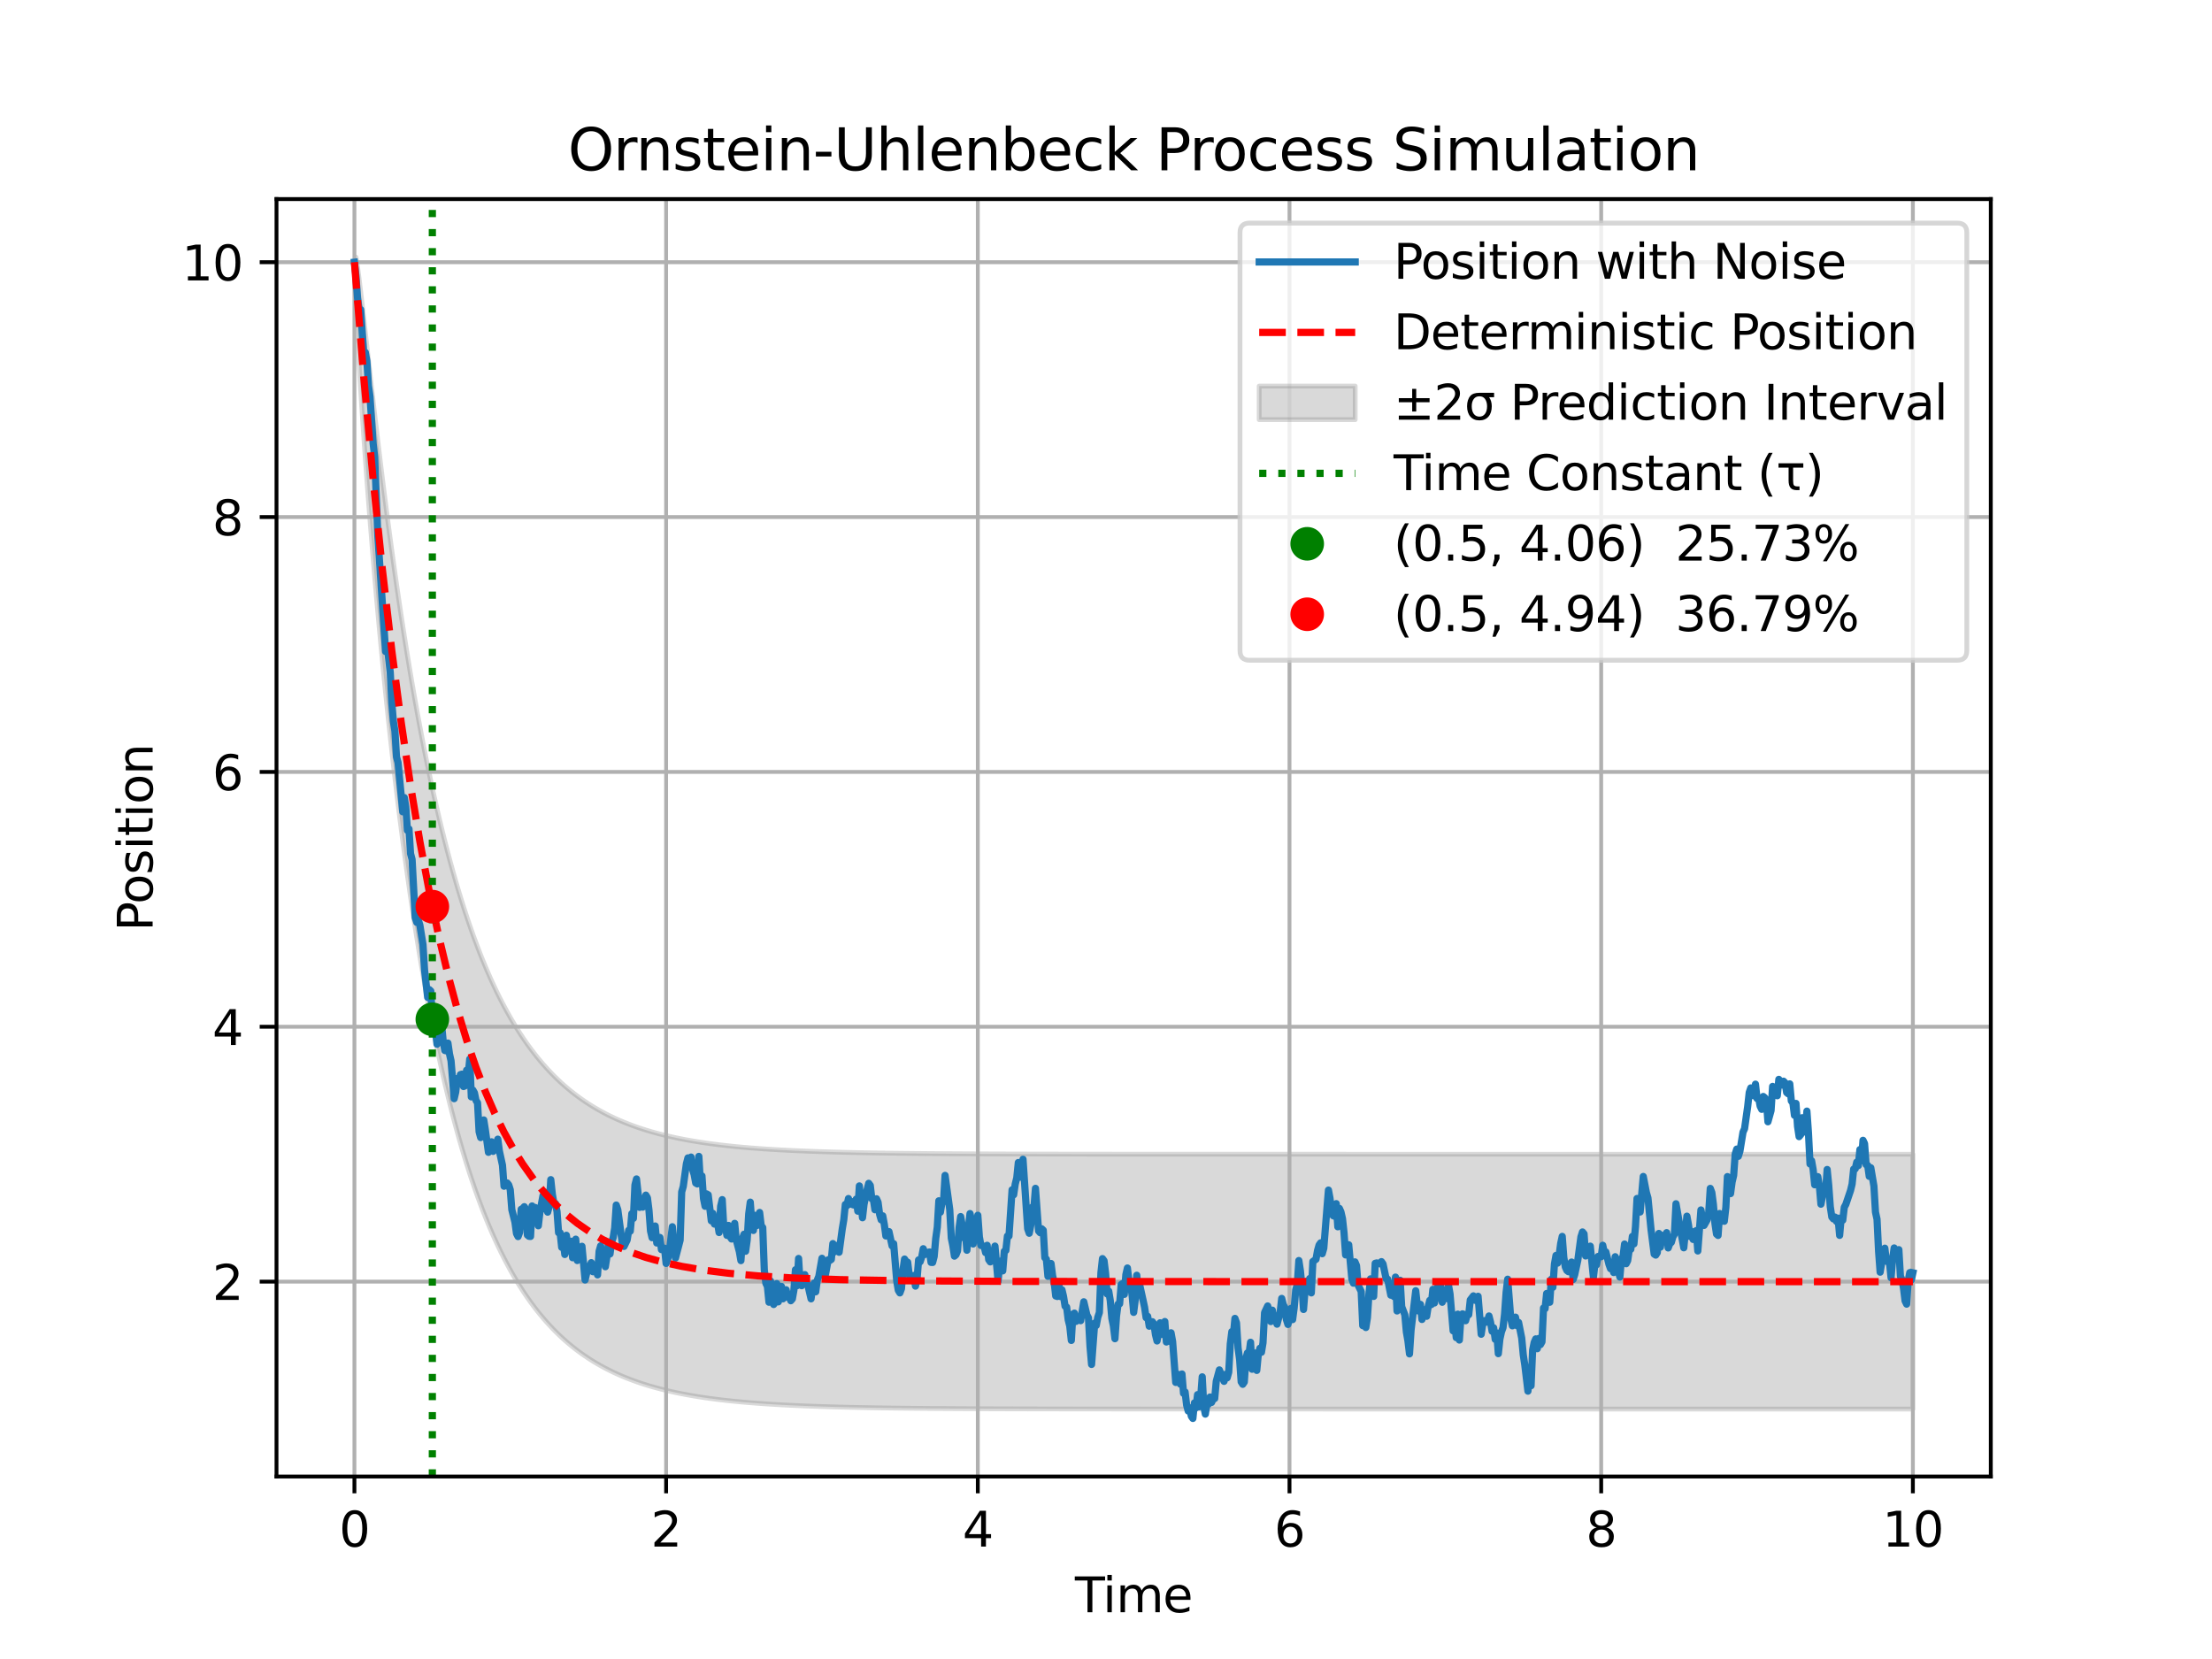 <?xml version="1.0" encoding="utf-8" standalone="no"?>
<!DOCTYPE svg PUBLIC "-//W3C//DTD SVG 1.1//EN"
  "http://www.w3.org/Graphics/SVG/1.1/DTD/svg11.dtd">
<svg xmlns:xlink="http://www.w3.org/1999/xlink" width="460.8pt" height="345.6pt" viewBox="0 0 460.8 345.6" xmlns="http://www.w3.org/2000/svg" version="1.1">
 <defs>
  <style type="text/css">*{stroke-linejoin: round; stroke-linecap: butt}</style>
 </defs>
 <g id="figure_1">
  <g id="patch_1">
   <path d="M 0 345.6 
L 460.8 345.6 
L 460.8 0 
L 0 0 
z
" style="fill: #ffffff"/>
  </g>
  <g id="axes_1">
   <g id="patch_2">
    <path d="M 57.6 307.584 
L 414.72 307.584 
L 414.72 41.472 
L 57.6 41.472 
z
" style="fill: #ffffff"/>
   </g>
   <g id="FillBetweenPolyCollection_1">
    <defs>
     <path id="mb550e06e5a" d="M 73.833 -290.981 
L 73.833 -290.981 
L 74.157 -281.519 
L 74.482 -275.293 
L 74.807 -269.686 
L 75.131 -264.445 
L 75.456 -259.469 
L 75.781 -254.704 
L 76.105 -250.118 
L 76.43 -245.689 
L 76.755 -241.401 
L 77.079 -237.242 
L 77.404 -233.204 
L 77.729 -229.277 
L 78.053 -225.455 
L 78.378 -221.734 
L 78.703 -218.107 
L 79.027 -214.572 
L 79.352 -211.123 
L 79.677 -207.759 
L 80.001 -204.474 
L 80.326 -201.268 
L 80.65 -198.136 
L 80.975 -195.077 
L 81.3 -192.089 
L 81.624 -189.168 
L 81.949 -186.314 
L 82.274 -183.524 
L 82.598 -180.797 
L 82.923 -178.13 
L 83.248 -175.522 
L 83.572 -172.971 
L 83.897 -170.477 
L 84.222 -168.036 
L 84.546 -165.649 
L 84.871 -163.314 
L 85.196 -161.029 
L 85.52 -158.794 
L 85.845 -156.606 
L 86.17 -154.465 
L 86.494 -152.37 
L 86.819 -150.32 
L 87.144 -148.313 
L 87.468 -146.349 
L 87.793 -144.426 
L 88.118 -142.544 
L 88.442 -140.701 
L 88.767 -138.898 
L 89.091 -137.132 
L 89.416 -135.403 
L 89.741 -133.711 
L 90.065 -132.053 
L 90.39 -130.431 
L 90.715 -128.842 
L 91.039 -127.286 
L 91.364 -125.763 
L 91.689 -124.271 
L 92.013 -122.81 
L 92.338 -121.379 
L 92.663 -119.978 
L 92.987 -118.606 
L 93.312 -117.263 
L 93.637 -115.947 
L 93.961 -114.658 
L 94.286 -113.395 
L 94.611 -112.159 
L 94.935 -110.948 
L 95.26 -109.762 
L 95.585 -108.6 
L 95.909 -107.462 
L 96.234 -106.347 
L 96.559 -105.255 
L 96.883 -104.185 
L 97.208 -103.138 
L 97.533 -102.111 
L 97.857 -101.106 
L 98.182 -100.121 
L 98.506 -99.156 
L 98.831 -98.211 
L 99.156 -97.285 
L 99.48 -96.378 
L 99.805 -95.489 
L 100.13 -94.618 
L 100.454 -93.765 
L 100.779 -92.93 
L 101.104 -92.111 
L 101.428 -91.309 
L 101.753 -90.523 
L 102.078 -89.753 
L 102.402 -88.998 
L 102.727 -88.259 
L 103.052 -87.535 
L 103.376 -86.826 
L 103.701 -86.13 
L 104.026 -85.449 
L 104.35 -84.782 
L 104.675 -84.128 
L 105 -83.487 
L 105.324 -82.859 
L 105.649 -82.244 
L 105.974 -81.642 
L 106.298 -81.051 
L 106.623 -80.472 
L 106.947 -79.905 
L 107.272 -79.349 
L 107.597 -78.805 
L 107.921 -78.271 
L 108.246 -77.749 
L 108.571 -77.236 
L 108.895 -76.734 
L 109.22 -76.242 
L 109.545 -75.76 
L 109.869 -75.288 
L 110.194 -74.825 
L 110.519 -74.371 
L 110.843 -73.927 
L 111.168 -73.491 
L 111.493 -73.064 
L 111.817 -72.646 
L 112.142 -72.236 
L 112.467 -71.834 
L 112.791 -71.441 
L 113.116 -71.055 
L 113.441 -70.677 
L 113.765 -70.306 
L 114.09 -69.943 
L 114.415 -69.588 
L 114.739 -69.239 
L 115.064 -68.897 
L 115.389 -68.562 
L 115.713 -68.234 
L 116.038 -67.912 
L 116.362 -67.597 
L 116.687 -67.288 
L 117.012 -66.986 
L 117.336 -66.689 
L 117.661 -66.398 
L 117.986 -66.113 
L 118.31 -65.834 
L 118.635 -65.56 
L 118.96 -65.292 
L 119.284 -65.029 
L 119.609 -64.771 
L 119.934 -64.519 
L 120.258 -64.271 
L 120.583 -64.029 
L 120.908 -63.791 
L 121.232 -63.558 
L 121.557 -63.33 
L 121.882 -63.106 
L 122.206 -62.887 
L 122.531 -62.672 
L 122.856 -62.461 
L 123.18 -62.255 
L 123.505 -62.052 
L 123.83 -61.854 
L 124.154 -61.66 
L 124.479 -61.469 
L 124.803 -61.282 
L 125.128 -61.099 
L 125.453 -60.92 
L 125.777 -60.744 
L 126.102 -60.572 
L 126.427 -60.403 
L 126.751 -60.238 
L 127.076 -60.076 
L 127.401 -59.917 
L 127.725 -59.761 
L 128.05 -59.608 
L 128.375 -59.458 
L 128.699 -59.312 
L 129.024 -59.168 
L 129.349 -59.027 
L 129.673 -58.889 
L 129.998 -58.753 
L 130.323 -58.621 
L 130.647 -58.491 
L 130.972 -58.363 
L 131.297 -58.238 
L 131.621 -58.116 
L 131.946 -57.996 
L 132.271 -57.878 
L 132.595 -57.763 
L 132.92 -57.65 
L 133.245 -57.539 
L 133.569 -57.431 
L 133.894 -57.324 
L 134.218 -57.22 
L 134.543 -57.118 
L 134.868 -57.018 
L 135.192 -56.919 
L 135.517 -56.823 
L 135.842 -56.729 
L 136.166 -56.636 
L 136.491 -56.546 
L 136.816 -56.457 
L 137.14 -56.37 
L 137.465 -56.285 
L 137.79 -56.201 
L 138.114 -56.119 
L 138.439 -56.039 
L 138.764 -55.96 
L 139.088 -55.883 
L 139.413 -55.807 
L 139.738 -55.733 
L 140.062 -55.66 
L 140.387 -55.589 
L 140.712 -55.519 
L 141.036 -55.451 
L 141.361 -55.383 
L 141.686 -55.318 
L 142.01 -55.253 
L 142.335 -55.19 
L 142.659 -55.128 
L 142.984 -55.067 
L 143.309 -55.008 
L 143.633 -54.95 
L 143.958 -54.892 
L 144.283 -54.836 
L 144.607 -54.782 
L 144.932 -54.728 
L 145.257 -54.675 
L 145.581 -54.623 
L 145.906 -54.573 
L 146.231 -54.523 
L 146.555 -54.474 
L 146.88 -54.426 
L 147.205 -54.38 
L 147.529 -54.334 
L 147.854 -54.289 
L 148.179 -54.245 
L 148.503 -54.202 
L 148.828 -54.159 
L 149.153 -54.118 
L 149.477 -54.077 
L 149.802 -54.037 
L 150.127 -53.998 
L 150.451 -53.96 
L 150.776 -53.922 
L 151.101 -53.886 
L 151.425 -53.85 
L 151.75 -53.814 
L 152.074 -53.78 
L 152.399 -53.746 
L 152.724 -53.712 
L 153.048 -53.68 
L 153.373 -53.648 
L 153.698 -53.616 
L 154.022 -53.586 
L 154.347 -53.556 
L 154.672 -53.526 
L 154.996 -53.497 
L 155.321 -53.469 
L 155.646 -53.441 
L 155.97 -53.414 
L 156.295 -53.387 
L 156.62 -53.361 
L 156.944 -53.335 
L 157.269 -53.31 
L 157.594 -53.285 
L 157.918 -53.261 
L 158.243 -53.238 
L 158.568 -53.214 
L 158.892 -53.192 
L 159.217 -53.169 
L 159.542 -53.147 
L 159.866 -53.126 
L 160.191 -53.105 
L 160.515 -53.084 
L 160.84 -53.064 
L 161.165 -53.044 
L 161.489 -53.025 
L 161.814 -53.006 
L 162.139 -52.987 
L 162.463 -52.969 
L 162.788 -52.951 
L 163.113 -52.934 
L 163.437 -52.917 
L 163.762 -52.9 
L 164.087 -52.883 
L 164.411 -52.867 
L 164.736 -52.851 
L 165.061 -52.836 
L 165.385 -52.82 
L 165.71 -52.805 
L 166.035 -52.791 
L 166.359 -52.776 
L 166.684 -52.762 
L 167.009 -52.749 
L 167.333 -52.735 
L 167.658 -52.722 
L 167.983 -52.709 
L 168.307 -52.696 
L 168.632 -52.684 
L 168.957 -52.671 
L 169.281 -52.659 
L 169.606 -52.648 
L 169.93 -52.636 
L 170.255 -52.625 
L 170.58 -52.614 
L 170.904 -52.603 
L 171.229 -52.592 
L 171.554 -52.582 
L 171.878 -52.572 
L 172.203 -52.561 
L 172.528 -52.552 
L 172.852 -52.542 
L 173.177 -52.533 
L 173.502 -52.523 
L 173.826 -52.514 
L 174.151 -52.505 
L 174.476 -52.497 
L 174.8 -52.488 
L 175.125 -52.48 
L 175.45 -52.472 
L 175.774 -52.464 
L 176.099 -52.456 
L 176.424 -52.448 
L 176.748 -52.44 
L 177.073 -52.433 
L 177.398 -52.426 
L 177.722 -52.419 
L 178.047 -52.412 
L 178.371 -52.405 
L 178.696 -52.398 
L 179.021 -52.391 
L 179.345 -52.385 
L 179.67 -52.379 
L 179.995 -52.372 
L 180.319 -52.366 
L 180.644 -52.36 
L 180.969 -52.355 
L 181.293 -52.349 
L 181.618 -52.343 
L 181.943 -52.338 
L 182.267 -52.332 
L 182.592 -52.327 
L 182.917 -52.322 
L 183.241 -52.317 
L 183.566 -52.312 
L 183.891 -52.307 
L 184.215 -52.302 
L 184.54 -52.298 
L 184.865 -52.293 
L 185.189 -52.288 
L 185.514 -52.284 
L 185.839 -52.28 
L 186.163 -52.275 
L 186.488 -52.271 
L 186.813 -52.267 
L 187.137 -52.263 
L 187.462 -52.259 
L 187.786 -52.255 
L 188.111 -52.252 
L 188.436 -52.248 
L 188.76 -52.244 
L 189.085 -52.241 
L 189.41 -52.237 
L 189.734 -52.234 
L 190.059 -52.231 
L 190.384 -52.227 
L 190.708 -52.224 
L 191.033 -52.221 
L 191.358 -52.218 
L 191.682 -52.215 
L 192.007 -52.212 
L 192.332 -52.209 
L 192.656 -52.206 
L 192.981 -52.203 
L 193.306 -52.201 
L 193.63 -52.198 
L 193.955 -52.195 
L 194.28 -52.193 
L 194.604 -52.19 
L 194.929 -52.188 
L 195.254 -52.185 
L 195.578 -52.183 
L 195.903 -52.181 
L 196.227 -52.179 
L 196.552 -52.176 
L 196.877 -52.174 
L 197.201 -52.172 
L 197.526 -52.17 
L 197.851 -52.168 
L 198.175 -52.166 
L 198.5 -52.164 
L 198.825 -52.162 
L 199.149 -52.16 
L 199.474 -52.158 
L 199.799 -52.156 
L 200.123 -52.154 
L 200.448 -52.153 
L 200.773 -52.151 
L 201.097 -52.149 
L 201.422 -52.148 
L 201.747 -52.146 
L 202.071 -52.144 
L 202.396 -52.143 
L 202.721 -52.141 
L 203.045 -52.14 
L 203.37 -52.138 
L 203.695 -52.137 
L 204.019 -52.135 
L 204.344 -52.134 
L 204.669 -52.133 
L 204.993 -52.131 
L 205.318 -52.13 
L 205.642 -52.129 
L 205.967 -52.128 
L 206.292 -52.126 
L 206.616 -52.125 
L 206.941 -52.124 
L 207.266 -52.123 
L 207.59 -52.122 
L 207.915 -52.121 
L 208.24 -52.12 
L 208.564 -52.118 
L 208.889 -52.117 
L 209.214 -52.116 
L 209.538 -52.115 
L 209.863 -52.114 
L 210.188 -52.113 
L 210.512 -52.112 
L 210.837 -52.112 
L 211.162 -52.111 
L 211.486 -52.11 
L 211.811 -52.109 
L 212.136 -52.108 
L 212.46 -52.107 
L 212.785 -52.106 
L 213.11 -52.106 
L 213.434 -52.105 
L 213.759 -52.104 
L 214.083 -52.103 
L 214.408 -52.102 
L 214.733 -52.102 
L 215.057 -52.101 
L 215.382 -52.1 
L 215.707 -52.1 
L 216.031 -52.099 
L 216.356 -52.098 
L 216.681 -52.098 
L 217.005 -52.097 
L 217.33 -52.096 
L 217.655 -52.096 
L 217.979 -52.095 
L 218.304 -52.095 
L 218.629 -52.094 
L 218.953 -52.093 
L 219.278 -52.093 
L 219.603 -52.092 
L 219.927 -52.092 
L 220.252 -52.091 
L 220.577 -52.091 
L 220.901 -52.09 
L 221.226 -52.09 
L 221.551 -52.089 
L 221.875 -52.089 
L 222.2 -52.088 
L 222.525 -52.088 
L 222.849 -52.088 
L 223.174 -52.087 
L 223.498 -52.087 
L 223.823 -52.086 
L 224.148 -52.086 
L 224.472 -52.085 
L 224.797 -52.085 
L 225.122 -52.085 
L 225.446 -52.084 
L 225.771 -52.084 
L 226.096 -52.084 
L 226.42 -52.083 
L 226.745 -52.083 
L 227.07 -52.083 
L 227.394 -52.082 
L 227.719 -52.082 
L 228.044 -52.082 
L 228.368 -52.081 
L 228.693 -52.081 
L 229.018 -52.081 
L 229.342 -52.08 
L 229.667 -52.08 
L 229.992 -52.08 
L 230.316 -52.079 
L 230.641 -52.079 
L 230.966 -52.079 
L 231.29 -52.079 
L 231.615 -52.078 
L 231.939 -52.078 
L 232.264 -52.078 
L 232.589 -52.078 
L 232.913 -52.077 
L 233.238 -52.077 
L 233.563 -52.077 
L 233.887 -52.077 
L 234.212 -52.077 
L 234.537 -52.076 
L 234.861 -52.076 
L 235.186 -52.076 
L 235.511 -52.076 
L 235.835 -52.075 
L 236.16 -52.075 
L 236.485 -52.075 
L 236.809 -52.075 
L 237.134 -52.075 
L 237.459 -52.075 
L 237.783 -52.074 
L 238.108 -52.074 
L 238.433 -52.074 
L 238.757 -52.074 
L 239.082 -52.074 
L 239.407 -52.074 
L 239.731 -52.073 
L 240.056 -52.073 
L 240.381 -52.073 
L 240.705 -52.073 
L 241.03 -52.073 
L 241.354 -52.073 
L 241.679 -52.073 
L 242.004 -52.072 
L 242.328 -52.072 
L 242.653 -52.072 
L 242.978 -52.072 
L 243.302 -52.072 
L 243.627 -52.072 
L 243.952 -52.072 
L 244.276 -52.072 
L 244.601 -52.071 
L 244.926 -52.071 
L 245.25 -52.071 
L 245.575 -52.071 
L 245.9 -52.071 
L 246.224 -52.071 
L 246.549 -52.071 
L 246.874 -52.071 
L 247.198 -52.071 
L 247.523 -52.07 
L 247.848 -52.07 
L 248.172 -52.07 
L 248.497 -52.07 
L 248.822 -52.07 
L 249.146 -52.07 
L 249.471 -52.07 
L 249.795 -52.07 
L 250.12 -52.07 
L 250.445 -52.07 
L 250.769 -52.07 
L 251.094 -52.069 
L 251.419 -52.069 
L 251.743 -52.069 
L 252.068 -52.069 
L 252.393 -52.069 
L 252.717 -52.069 
L 253.042 -52.069 
L 253.367 -52.069 
L 253.691 -52.069 
L 254.016 -52.069 
L 254.341 -52.069 
L 254.665 -52.069 
L 254.99 -52.069 
L 255.315 -52.069 
L 255.639 -52.069 
L 255.964 -52.069 
L 256.289 -52.068 
L 256.613 -52.068 
L 256.938 -52.068 
L 257.263 -52.068 
L 257.587 -52.068 
L 257.912 -52.068 
L 258.237 -52.068 
L 258.561 -52.068 
L 258.886 -52.068 
L 259.21 -52.068 
L 259.535 -52.068 
L 259.86 -52.068 
L 260.184 -52.068 
L 260.509 -52.068 
L 260.834 -52.068 
L 261.158 -52.068 
L 261.483 -52.068 
L 261.808 -52.068 
L 262.132 -52.068 
L 262.457 -52.068 
L 262.782 -52.068 
L 263.106 -52.067 
L 263.431 -52.067 
L 263.756 -52.067 
L 264.08 -52.067 
L 264.405 -52.067 
L 264.73 -52.067 
L 265.054 -52.067 
L 265.379 -52.067 
L 265.704 -52.067 
L 266.028 -52.067 
L 266.353 -52.067 
L 266.678 -52.067 
L 267.002 -52.067 
L 267.327 -52.067 
L 267.651 -52.067 
L 267.976 -52.067 
L 268.301 -52.067 
L 268.625 -52.067 
L 268.95 -52.067 
L 269.275 -52.067 
L 269.599 -52.067 
L 269.924 -52.067 
L 270.249 -52.067 
L 270.573 -52.067 
L 270.898 -52.067 
L 271.223 -52.067 
L 271.547 -52.067 
L 271.872 -52.067 
L 272.197 -52.067 
L 272.521 -52.067 
L 272.846 -52.067 
L 273.171 -52.067 
L 273.495 -52.067 
L 273.82 -52.067 
L 274.145 -52.067 
L 274.469 -52.067 
L 274.794 -52.067 
L 275.119 -52.067 
L 275.443 -52.067 
L 275.768 -52.066 
L 276.093 -52.066 
L 276.417 -52.066 
L 276.742 -52.066 
L 277.066 -52.066 
L 277.391 -52.066 
L 277.716 -52.066 
L 278.04 -52.066 
L 278.365 -52.066 
L 278.69 -52.066 
L 279.014 -52.066 
L 279.339 -52.066 
L 279.664 -52.066 
L 279.988 -52.066 
L 280.313 -52.066 
L 280.638 -52.066 
L 280.962 -52.066 
L 281.287 -52.066 
L 281.612 -52.066 
L 281.936 -52.066 
L 282.261 -52.066 
L 282.586 -52.066 
L 282.91 -52.066 
L 283.235 -52.066 
L 283.56 -52.066 
L 283.884 -52.066 
L 284.209 -52.066 
L 284.534 -52.066 
L 284.858 -52.066 
L 285.183 -52.066 
L 285.507 -52.066 
L 285.832 -52.066 
L 286.157 -52.066 
L 286.481 -52.066 
L 286.806 -52.066 
L 287.131 -52.066 
L 287.455 -52.066 
L 287.78 -52.066 
L 288.105 -52.066 
L 288.429 -52.066 
L 288.754 -52.066 
L 289.079 -52.066 
L 289.403 -52.066 
L 289.728 -52.066 
L 290.053 -52.066 
L 290.377 -52.066 
L 290.702 -52.066 
L 291.027 -52.066 
L 291.351 -52.066 
L 291.676 -52.066 
L 292.001 -52.066 
L 292.325 -52.066 
L 292.65 -52.066 
L 292.975 -52.066 
L 293.299 -52.066 
L 293.624 -52.066 
L 293.949 -52.066 
L 294.273 -52.066 
L 294.598 -52.066 
L 294.922 -52.066 
L 295.247 -52.066 
L 295.572 -52.066 
L 295.896 -52.066 
L 296.221 -52.066 
L 296.546 -52.066 
L 296.87 -52.066 
L 297.195 -52.066 
L 297.52 -52.066 
L 297.844 -52.066 
L 298.169 -52.066 
L 298.494 -52.066 
L 298.818 -52.066 
L 299.143 -52.066 
L 299.468 -52.066 
L 299.792 -52.066 
L 300.117 -52.066 
L 300.442 -52.066 
L 300.766 -52.066 
L 301.091 -52.066 
L 301.416 -52.066 
L 301.74 -52.066 
L 302.065 -52.066 
L 302.39 -52.066 
L 302.714 -52.066 
L 303.039 -52.066 
L 303.363 -52.066 
L 303.688 -52.066 
L 304.013 -52.066 
L 304.337 -52.066 
L 304.662 -52.066 
L 304.987 -52.066 
L 305.311 -52.066 
L 305.636 -52.066 
L 305.961 -52.066 
L 306.285 -52.066 
L 306.61 -52.066 
L 306.935 -52.066 
L 307.259 -52.066 
L 307.584 -52.066 
L 307.909 -52.066 
L 308.233 -52.066 
L 308.558 -52.066 
L 308.883 -52.066 
L 309.207 -52.066 
L 309.532 -52.066 
L 309.857 -52.066 
L 310.181 -52.066 
L 310.506 -52.066 
L 310.831 -52.066 
L 311.155 -52.066 
L 311.48 -52.066 
L 311.805 -52.066 
L 312.129 -52.066 
L 312.454 -52.066 
L 312.778 -52.066 
L 313.103 -52.066 
L 313.428 -52.066 
L 313.752 -52.066 
L 314.077 -52.066 
L 314.402 -52.066 
L 314.726 -52.066 
L 315.051 -52.066 
L 315.376 -52.066 
L 315.7 -52.066 
L 316.025 -52.066 
L 316.35 -52.066 
L 316.674 -52.066 
L 316.999 -52.066 
L 317.324 -52.066 
L 317.648 -52.066 
L 317.973 -52.066 
L 318.298 -52.066 
L 318.622 -52.066 
L 318.947 -52.066 
L 319.272 -52.066 
L 319.596 -52.066 
L 319.921 -52.066 
L 320.246 -52.066 
L 320.57 -52.066 
L 320.895 -52.066 
L 321.219 -52.066 
L 321.544 -52.066 
L 321.869 -52.066 
L 322.193 -52.066 
L 322.518 -52.066 
L 322.843 -52.066 
L 323.167 -52.066 
L 323.492 -52.066 
L 323.817 -52.066 
L 324.141 -52.066 
L 324.466 -52.066 
L 324.791 -52.066 
L 325.115 -52.066 
L 325.44 -52.066 
L 325.765 -52.066 
L 326.089 -52.066 
L 326.414 -52.066 
L 326.739 -52.066 
L 327.063 -52.066 
L 327.388 -52.066 
L 327.713 -52.066 
L 328.037 -52.066 
L 328.362 -52.066 
L 328.687 -52.066 
L 329.011 -52.066 
L 329.336 -52.066 
L 329.661 -52.066 
L 329.985 -52.066 
L 330.31 -52.066 
L 330.634 -52.066 
L 330.959 -52.066 
L 331.284 -52.066 
L 331.608 -52.066 
L 331.933 -52.066 
L 332.258 -52.066 
L 332.582 -52.066 
L 332.907 -52.066 
L 333.232 -52.066 
L 333.556 -52.066 
L 333.881 -52.066 
L 334.206 -52.066 
L 334.53 -52.066 
L 334.855 -52.066 
L 335.18 -52.066 
L 335.504 -52.066 
L 335.829 -52.066 
L 336.154 -52.066 
L 336.478 -52.066 
L 336.803 -52.066 
L 337.128 -52.066 
L 337.452 -52.066 
L 337.777 -52.066 
L 338.102 -52.066 
L 338.426 -52.066 
L 338.751 -52.066 
L 339.075 -52.066 
L 339.4 -52.066 
L 339.725 -52.066 
L 340.049 -52.066 
L 340.374 -52.066 
L 340.699 -52.066 
L 341.023 -52.066 
L 341.348 -52.066 
L 341.673 -52.066 
L 341.997 -52.066 
L 342.322 -52.066 
L 342.647 -52.066 
L 342.971 -52.066 
L 343.296 -52.066 
L 343.621 -52.066 
L 343.945 -52.066 
L 344.27 -52.066 
L 344.595 -52.066 
L 344.919 -52.066 
L 345.244 -52.066 
L 345.569 -52.066 
L 345.893 -52.066 
L 346.218 -52.066 
L 346.543 -52.066 
L 346.867 -52.066 
L 347.192 -52.066 
L 347.517 -52.066 
L 347.841 -52.066 
L 348.166 -52.066 
L 348.49 -52.066 
L 348.815 -52.066 
L 349.14 -52.066 
L 349.464 -52.066 
L 349.789 -52.066 
L 350.114 -52.066 
L 350.438 -52.066 
L 350.763 -52.066 
L 351.088 -52.066 
L 351.412 -52.066 
L 351.737 -52.066 
L 352.062 -52.066 
L 352.386 -52.066 
L 352.711 -52.066 
L 353.036 -52.066 
L 353.36 -52.066 
L 353.685 -52.066 
L 354.01 -52.066 
L 354.334 -52.066 
L 354.659 -52.066 
L 354.984 -52.066 
L 355.308 -52.066 
L 355.633 -52.066 
L 355.958 -52.066 
L 356.282 -52.066 
L 356.607 -52.066 
L 356.931 -52.066 
L 357.256 -52.066 
L 357.581 -52.066 
L 357.905 -52.066 
L 358.23 -52.066 
L 358.555 -52.066 
L 358.879 -52.066 
L 359.204 -52.066 
L 359.529 -52.066 
L 359.853 -52.066 
L 360.178 -52.066 
L 360.503 -52.066 
L 360.827 -52.066 
L 361.152 -52.066 
L 361.477 -52.066 
L 361.801 -52.066 
L 362.126 -52.066 
L 362.451 -52.066 
L 362.775 -52.066 
L 363.1 -52.066 
L 363.425 -52.066 
L 363.749 -52.066 
L 364.074 -52.066 
L 364.399 -52.066 
L 364.723 -52.066 
L 365.048 -52.066 
L 365.373 -52.066 
L 365.697 -52.066 
L 366.022 -52.066 
L 366.346 -52.066 
L 366.671 -52.066 
L 366.996 -52.066 
L 367.32 -52.066 
L 367.645 -52.066 
L 367.97 -52.066 
L 368.294 -52.066 
L 368.619 -52.066 
L 368.944 -52.066 
L 369.268 -52.066 
L 369.593 -52.066 
L 369.918 -52.066 
L 370.242 -52.066 
L 370.567 -52.066 
L 370.892 -52.066 
L 371.216 -52.066 
L 371.541 -52.066 
L 371.866 -52.066 
L 372.19 -52.066 
L 372.515 -52.066 
L 372.84 -52.066 
L 373.164 -52.066 
L 373.489 -52.066 
L 373.814 -52.066 
L 374.138 -52.066 
L 374.463 -52.066 
L 374.787 -52.066 
L 375.112 -52.066 
L 375.437 -52.066 
L 375.761 -52.066 
L 376.086 -52.066 
L 376.411 -52.066 
L 376.735 -52.066 
L 377.06 -52.066 
L 377.385 -52.066 
L 377.709 -52.066 
L 378.034 -52.066 
L 378.359 -52.066 
L 378.683 -52.066 
L 379.008 -52.066 
L 379.333 -52.066 
L 379.657 -52.066 
L 379.982 -52.066 
L 380.307 -52.066 
L 380.631 -52.066 
L 380.956 -52.066 
L 381.281 -52.066 
L 381.605 -52.066 
L 381.93 -52.066 
L 382.255 -52.066 
L 382.579 -52.066 
L 382.904 -52.066 
L 383.229 -52.066 
L 383.553 -52.066 
L 383.878 -52.066 
L 384.202 -52.066 
L 384.527 -52.066 
L 384.852 -52.066 
L 385.176 -52.066 
L 385.501 -52.066 
L 385.826 -52.066 
L 386.15 -52.066 
L 386.475 -52.066 
L 386.8 -52.066 
L 387.124 -52.066 
L 387.449 -52.066 
L 387.774 -52.066 
L 388.098 -52.066 
L 388.423 -52.066 
L 388.748 -52.066 
L 389.072 -52.066 
L 389.397 -52.066 
L 389.722 -52.066 
L 390.046 -52.066 
L 390.371 -52.066 
L 390.696 -52.066 
L 391.02 -52.066 
L 391.345 -52.066 
L 391.67 -52.066 
L 391.994 -52.066 
L 392.319 -52.066 
L 392.643 -52.066 
L 392.968 -52.066 
L 393.293 -52.066 
L 393.617 -52.066 
L 393.942 -52.066 
L 394.267 -52.066 
L 394.591 -52.066 
L 394.916 -52.066 
L 395.241 -52.066 
L 395.565 -52.066 
L 395.89 -52.066 
L 396.215 -52.066 
L 396.539 -52.066 
L 396.864 -52.066 
L 397.189 -52.066 
L 397.513 -52.066 
L 397.838 -52.066 
L 398.163 -52.066 
L 398.487 -52.066 
L 398.487 -105.158 
L 398.487 -105.158 
L 398.163 -105.158 
L 397.838 -105.158 
L 397.513 -105.158 
L 397.189 -105.158 
L 396.864 -105.158 
L 396.539 -105.158 
L 396.215 -105.158 
L 395.89 -105.158 
L 395.565 -105.158 
L 395.241 -105.158 
L 394.916 -105.158 
L 394.591 -105.158 
L 394.267 -105.158 
L 393.942 -105.158 
L 393.617 -105.158 
L 393.293 -105.158 
L 392.968 -105.158 
L 392.643 -105.158 
L 392.319 -105.158 
L 391.994 -105.158 
L 391.67 -105.158 
L 391.345 -105.158 
L 391.02 -105.158 
L 390.696 -105.158 
L 390.371 -105.158 
L 390.046 -105.158 
L 389.722 -105.158 
L 389.397 -105.158 
L 389.072 -105.158 
L 388.748 -105.158 
L 388.423 -105.158 
L 388.098 -105.158 
L 387.774 -105.158 
L 387.449 -105.158 
L 387.124 -105.158 
L 386.8 -105.158 
L 386.475 -105.158 
L 386.15 -105.158 
L 385.826 -105.158 
L 385.501 -105.158 
L 385.176 -105.158 
L 384.852 -105.158 
L 384.527 -105.158 
L 384.202 -105.158 
L 383.878 -105.158 
L 383.553 -105.158 
L 383.229 -105.158 
L 382.904 -105.158 
L 382.579 -105.158 
L 382.255 -105.158 
L 381.93 -105.158 
L 381.605 -105.158 
L 381.281 -105.158 
L 380.956 -105.158 
L 380.631 -105.158 
L 380.307 -105.158 
L 379.982 -105.158 
L 379.657 -105.158 
L 379.333 -105.158 
L 379.008 -105.158 
L 378.683 -105.158 
L 378.359 -105.158 
L 378.034 -105.158 
L 377.709 -105.158 
L 377.385 -105.158 
L 377.06 -105.158 
L 376.735 -105.158 
L 376.411 -105.158 
L 376.086 -105.158 
L 375.761 -105.158 
L 375.437 -105.158 
L 375.112 -105.158 
L 374.787 -105.158 
L 374.463 -105.158 
L 374.138 -105.158 
L 373.814 -105.158 
L 373.489 -105.158 
L 373.164 -105.158 
L 372.84 -105.158 
L 372.515 -105.158 
L 372.19 -105.158 
L 371.866 -105.158 
L 371.541 -105.158 
L 371.216 -105.158 
L 370.892 -105.158 
L 370.567 -105.158 
L 370.242 -105.158 
L 369.918 -105.158 
L 369.593 -105.158 
L 369.268 -105.158 
L 368.944 -105.158 
L 368.619 -105.158 
L 368.294 -105.158 
L 367.97 -105.158 
L 367.645 -105.158 
L 367.32 -105.158 
L 366.996 -105.158 
L 366.671 -105.158 
L 366.346 -105.158 
L 366.022 -105.158 
L 365.697 -105.158 
L 365.373 -105.158 
L 365.048 -105.158 
L 364.723 -105.158 
L 364.399 -105.158 
L 364.074 -105.158 
L 363.749 -105.158 
L 363.425 -105.158 
L 363.1 -105.158 
L 362.775 -105.158 
L 362.451 -105.158 
L 362.126 -105.158 
L 361.801 -105.158 
L 361.477 -105.158 
L 361.152 -105.158 
L 360.827 -105.158 
L 360.503 -105.158 
L 360.178 -105.158 
L 359.853 -105.158 
L 359.529 -105.158 
L 359.204 -105.158 
L 358.879 -105.158 
L 358.555 -105.158 
L 358.23 -105.158 
L 357.905 -105.158 
L 357.581 -105.158 
L 357.256 -105.158 
L 356.931 -105.158 
L 356.607 -105.158 
L 356.282 -105.158 
L 355.958 -105.158 
L 355.633 -105.158 
L 355.308 -105.158 
L 354.984 -105.158 
L 354.659 -105.158 
L 354.334 -105.158 
L 354.01 -105.158 
L 353.685 -105.158 
L 353.36 -105.158 
L 353.036 -105.158 
L 352.711 -105.158 
L 352.386 -105.158 
L 352.062 -105.158 
L 351.737 -105.158 
L 351.412 -105.158 
L 351.088 -105.158 
L 350.763 -105.158 
L 350.438 -105.158 
L 350.114 -105.158 
L 349.789 -105.158 
L 349.464 -105.158 
L 349.14 -105.158 
L 348.815 -105.158 
L 348.49 -105.158 
L 348.166 -105.158 
L 347.841 -105.158 
L 347.517 -105.158 
L 347.192 -105.158 
L 346.867 -105.158 
L 346.543 -105.158 
L 346.218 -105.158 
L 345.893 -105.158 
L 345.569 -105.158 
L 345.244 -105.158 
L 344.919 -105.158 
L 344.595 -105.158 
L 344.27 -105.158 
L 343.945 -105.158 
L 343.621 -105.158 
L 343.296 -105.158 
L 342.971 -105.158 
L 342.647 -105.158 
L 342.322 -105.158 
L 341.997 -105.158 
L 341.673 -105.158 
L 341.348 -105.158 
L 341.023 -105.158 
L 340.699 -105.158 
L 340.374 -105.158 
L 340.049 -105.158 
L 339.725 -105.158 
L 339.4 -105.158 
L 339.075 -105.158 
L 338.751 -105.158 
L 338.426 -105.158 
L 338.102 -105.158 
L 337.777 -105.158 
L 337.452 -105.158 
L 337.128 -105.158 
L 336.803 -105.158 
L 336.478 -105.158 
L 336.154 -105.158 
L 335.829 -105.158 
L 335.504 -105.158 
L 335.18 -105.158 
L 334.855 -105.158 
L 334.53 -105.158 
L 334.206 -105.158 
L 333.881 -105.158 
L 333.556 -105.158 
L 333.232 -105.158 
L 332.907 -105.158 
L 332.582 -105.158 
L 332.258 -105.158 
L 331.933 -105.158 
L 331.608 -105.158 
L 331.284 -105.158 
L 330.959 -105.158 
L 330.634 -105.158 
L 330.31 -105.158 
L 329.985 -105.158 
L 329.661 -105.158 
L 329.336 -105.158 
L 329.011 -105.158 
L 328.687 -105.158 
L 328.362 -105.158 
L 328.037 -105.158 
L 327.713 -105.158 
L 327.388 -105.158 
L 327.063 -105.158 
L 326.739 -105.158 
L 326.414 -105.158 
L 326.089 -105.158 
L 325.765 -105.158 
L 325.44 -105.158 
L 325.115 -105.158 
L 324.791 -105.158 
L 324.466 -105.158 
L 324.141 -105.158 
L 323.817 -105.158 
L 323.492 -105.158 
L 323.167 -105.158 
L 322.843 -105.158 
L 322.518 -105.158 
L 322.193 -105.158 
L 321.869 -105.158 
L 321.544 -105.158 
L 321.219 -105.158 
L 320.895 -105.158 
L 320.57 -105.158 
L 320.246 -105.158 
L 319.921 -105.158 
L 319.596 -105.158 
L 319.272 -105.158 
L 318.947 -105.158 
L 318.622 -105.158 
L 318.298 -105.158 
L 317.973 -105.158 
L 317.648 -105.158 
L 317.324 -105.158 
L 316.999 -105.158 
L 316.674 -105.158 
L 316.35 -105.158 
L 316.025 -105.158 
L 315.7 -105.158 
L 315.376 -105.158 
L 315.051 -105.158 
L 314.726 -105.158 
L 314.402 -105.158 
L 314.077 -105.158 
L 313.752 -105.158 
L 313.428 -105.158 
L 313.103 -105.158 
L 312.778 -105.158 
L 312.454 -105.158 
L 312.129 -105.158 
L 311.805 -105.158 
L 311.48 -105.158 
L 311.155 -105.158 
L 310.831 -105.158 
L 310.506 -105.158 
L 310.181 -105.158 
L 309.857 -105.158 
L 309.532 -105.158 
L 309.207 -105.158 
L 308.883 -105.158 
L 308.558 -105.158 
L 308.233 -105.158 
L 307.909 -105.158 
L 307.584 -105.158 
L 307.259 -105.158 
L 306.935 -105.158 
L 306.61 -105.158 
L 306.285 -105.158 
L 305.961 -105.158 
L 305.636 -105.158 
L 305.311 -105.158 
L 304.987 -105.158 
L 304.662 -105.158 
L 304.337 -105.158 
L 304.013 -105.158 
L 303.688 -105.158 
L 303.363 -105.158 
L 303.039 -105.158 
L 302.714 -105.158 
L 302.39 -105.158 
L 302.065 -105.158 
L 301.74 -105.158 
L 301.416 -105.158 
L 301.091 -105.158 
L 300.766 -105.158 
L 300.442 -105.158 
L 300.117 -105.158 
L 299.792 -105.158 
L 299.468 -105.158 
L 299.143 -105.158 
L 298.818 -105.158 
L 298.494 -105.158 
L 298.169 -105.158 
L 297.844 -105.158 
L 297.52 -105.158 
L 297.195 -105.158 
L 296.87 -105.158 
L 296.546 -105.158 
L 296.221 -105.158 
L 295.896 -105.158 
L 295.572 -105.158 
L 295.247 -105.158 
L 294.922 -105.158 
L 294.598 -105.158 
L 294.273 -105.158 
L 293.949 -105.158 
L 293.624 -105.158 
L 293.299 -105.158 
L 292.975 -105.158 
L 292.65 -105.158 
L 292.325 -105.158 
L 292.001 -105.158 
L 291.676 -105.158 
L 291.351 -105.158 
L 291.027 -105.158 
L 290.702 -105.158 
L 290.377 -105.158 
L 290.053 -105.158 
L 289.728 -105.158 
L 289.403 -105.158 
L 289.079 -105.158 
L 288.754 -105.158 
L 288.429 -105.158 
L 288.105 -105.158 
L 287.78 -105.158 
L 287.455 -105.158 
L 287.131 -105.158 
L 286.806 -105.158 
L 286.481 -105.158 
L 286.157 -105.158 
L 285.832 -105.158 
L 285.507 -105.158 
L 285.183 -105.158 
L 284.858 -105.158 
L 284.534 -105.158 
L 284.209 -105.158 
L 283.884 -105.158 
L 283.56 -105.158 
L 283.235 -105.158 
L 282.91 -105.158 
L 282.586 -105.158 
L 282.261 -105.158 
L 281.936 -105.158 
L 281.612 -105.158 
L 281.287 -105.158 
L 280.962 -105.158 
L 280.638 -105.158 
L 280.313 -105.159 
L 279.988 -105.159 
L 279.664 -105.159 
L 279.339 -105.159 
L 279.014 -105.159 
L 278.69 -105.159 
L 278.365 -105.159 
L 278.04 -105.159 
L 277.716 -105.159 
L 277.391 -105.159 
L 277.066 -105.159 
L 276.742 -105.159 
L 276.417 -105.159 
L 276.093 -105.159 
L 275.768 -105.159 
L 275.443 -105.159 
L 275.119 -105.159 
L 274.794 -105.159 
L 274.469 -105.159 
L 274.145 -105.159 
L 273.82 -105.159 
L 273.495 -105.159 
L 273.171 -105.159 
L 272.846 -105.159 
L 272.521 -105.159 
L 272.197 -105.159 
L 271.872 -105.159 
L 271.547 -105.159 
L 271.223 -105.159 
L 270.898 -105.159 
L 270.573 -105.159 
L 270.249 -105.159 
L 269.924 -105.159 
L 269.599 -105.159 
L 269.275 -105.159 
L 268.95 -105.159 
L 268.625 -105.159 
L 268.301 -105.159 
L 267.976 -105.159 
L 267.651 -105.159 
L 267.327 -105.159 
L 267.002 -105.159 
L 266.678 -105.159 
L 266.353 -105.159 
L 266.028 -105.159 
L 265.704 -105.159 
L 265.379 -105.159 
L 265.054 -105.159 
L 264.73 -105.16 
L 264.405 -105.16 
L 264.08 -105.16 
L 263.756 -105.16 
L 263.431 -105.16 
L 263.106 -105.16 
L 262.782 -105.16 
L 262.457 -105.16 
L 262.132 -105.16 
L 261.808 -105.16 
L 261.483 -105.16 
L 261.158 -105.16 
L 260.834 -105.16 
L 260.509 -105.16 
L 260.184 -105.16 
L 259.86 -105.16 
L 259.535 -105.16 
L 259.21 -105.16 
L 258.886 -105.16 
L 258.561 -105.16 
L 258.237 -105.16 
L 257.912 -105.16 
L 257.587 -105.16 
L 257.263 -105.16 
L 256.938 -105.161 
L 256.613 -105.161 
L 256.289 -105.161 
L 255.964 -105.161 
L 255.639 -105.161 
L 255.315 -105.161 
L 254.99 -105.161 
L 254.665 -105.161 
L 254.341 -105.161 
L 254.016 -105.161 
L 253.691 -105.161 
L 253.367 -105.161 
L 253.042 -105.161 
L 252.717 -105.161 
L 252.393 -105.161 
L 252.068 -105.161 
L 251.743 -105.162 
L 251.419 -105.162 
L 251.094 -105.162 
L 250.769 -105.162 
L 250.445 -105.162 
L 250.12 -105.162 
L 249.795 -105.162 
L 249.471 -105.162 
L 249.146 -105.162 
L 248.822 -105.162 
L 248.497 -105.162 
L 248.172 -105.162 
L 247.848 -105.163 
L 247.523 -105.163 
L 247.198 -105.163 
L 246.874 -105.163 
L 246.549 -105.163 
L 246.224 -105.163 
L 245.9 -105.163 
L 245.575 -105.163 
L 245.25 -105.163 
L 244.926 -105.163 
L 244.601 -105.164 
L 244.276 -105.164 
L 243.952 -105.164 
L 243.627 -105.164 
L 243.302 -105.164 
L 242.978 -105.164 
L 242.653 -105.164 
L 242.328 -105.164 
L 242.004 -105.165 
L 241.679 -105.165 
L 241.354 -105.165 
L 241.03 -105.165 
L 240.705 -105.165 
L 240.381 -105.165 
L 240.056 -105.165 
L 239.731 -105.166 
L 239.407 -105.166 
L 239.082 -105.166 
L 238.757 -105.166 
L 238.433 -105.166 
L 238.108 -105.166 
L 237.783 -105.167 
L 237.459 -105.167 
L 237.134 -105.167 
L 236.809 -105.167 
L 236.485 -105.167 
L 236.16 -105.168 
L 235.835 -105.168 
L 235.511 -105.168 
L 235.186 -105.168 
L 234.861 -105.168 
L 234.537 -105.169 
L 234.212 -105.169 
L 233.887 -105.169 
L 233.563 -105.169 
L 233.238 -105.169 
L 232.913 -105.17 
L 232.589 -105.17 
L 232.264 -105.17 
L 231.939 -105.17 
L 231.615 -105.171 
L 231.29 -105.171 
L 230.966 -105.171 
L 230.641 -105.171 
L 230.316 -105.172 
L 229.992 -105.172 
L 229.667 -105.172 
L 229.342 -105.173 
L 229.018 -105.173 
L 228.693 -105.173 
L 228.368 -105.173 
L 228.044 -105.174 
L 227.719 -105.174 
L 227.394 -105.174 
L 227.07 -105.175 
L 226.745 -105.175 
L 226.42 -105.175 
L 226.096 -105.176 
L 225.771 -105.176 
L 225.446 -105.177 
L 225.122 -105.177 
L 224.797 -105.177 
L 224.472 -105.178 
L 224.148 -105.178 
L 223.823 -105.178 
L 223.498 -105.179 
L 223.174 -105.179 
L 222.849 -105.18 
L 222.525 -105.18 
L 222.2 -105.181 
L 221.875 -105.181 
L 221.551 -105.182 
L 221.226 -105.182 
L 220.901 -105.183 
L 220.577 -105.183 
L 220.252 -105.184 
L 219.927 -105.184 
L 219.603 -105.185 
L 219.278 -105.185 
L 218.953 -105.186 
L 218.629 -105.186 
L 218.304 -105.187 
L 217.979 -105.187 
L 217.655 -105.188 
L 217.33 -105.189 
L 217.005 -105.189 
L 216.681 -105.19 
L 216.356 -105.191 
L 216.031 -105.191 
L 215.707 -105.192 
L 215.382 -105.193 
L 215.057 -105.193 
L 214.733 -105.194 
L 214.408 -105.195 
L 214.083 -105.195 
L 213.759 -105.196 
L 213.434 -105.197 
L 213.11 -105.198 
L 212.785 -105.199 
L 212.46 -105.199 
L 212.136 -105.2 
L 211.811 -105.201 
L 211.486 -105.202 
L 211.162 -105.203 
L 210.837 -105.204 
L 210.512 -105.205 
L 210.188 -105.206 
L 209.863 -105.207 
L 209.538 -105.208 
L 209.214 -105.209 
L 208.889 -105.21 
L 208.564 -105.211 
L 208.24 -105.212 
L 207.915 -105.213 
L 207.59 -105.214 
L 207.266 -105.215 
L 206.941 -105.216 
L 206.616 -105.217 
L 206.292 -105.219 
L 205.967 -105.22 
L 205.642 -105.221 
L 205.318 -105.222 
L 204.993 -105.224 
L 204.669 -105.225 
L 204.344 -105.226 
L 204.019 -105.228 
L 203.695 -105.229 
L 203.37 -105.231 
L 203.045 -105.232 
L 202.721 -105.234 
L 202.396 -105.235 
L 202.071 -105.237 
L 201.747 -105.238 
L 201.422 -105.24 
L 201.097 -105.241 
L 200.773 -105.243 
L 200.448 -105.245 
L 200.123 -105.247 
L 199.799 -105.248 
L 199.474 -105.25 
L 199.149 -105.252 
L 198.825 -105.254 
L 198.5 -105.256 
L 198.175 -105.258 
L 197.851 -105.26 
L 197.526 -105.262 
L 197.201 -105.264 
L 196.877 -105.266 
L 196.552 -105.268 
L 196.227 -105.271 
L 195.903 -105.273 
L 195.578 -105.275 
L 195.254 -105.278 
L 194.929 -105.28 
L 194.604 -105.283 
L 194.28 -105.285 
L 193.955 -105.288 
L 193.63 -105.29 
L 193.306 -105.293 
L 192.981 -105.296 
L 192.656 -105.298 
L 192.332 -105.301 
L 192.007 -105.304 
L 191.682 -105.307 
L 191.358 -105.31 
L 191.033 -105.313 
L 190.708 -105.316 
L 190.384 -105.32 
L 190.059 -105.323 
L 189.734 -105.326 
L 189.41 -105.33 
L 189.085 -105.333 
L 188.76 -105.337 
L 188.436 -105.34 
L 188.111 -105.344 
L 187.786 -105.348 
L 187.462 -105.352 
L 187.137 -105.355 
L 186.813 -105.359 
L 186.488 -105.363 
L 186.163 -105.368 
L 185.839 -105.372 
L 185.514 -105.376 
L 185.189 -105.381 
L 184.865 -105.385 
L 184.54 -105.39 
L 184.215 -105.394 
L 183.891 -105.399 
L 183.566 -105.404 
L 183.241 -105.409 
L 182.917 -105.414 
L 182.592 -105.419 
L 182.267 -105.425 
L 181.943 -105.43 
L 181.618 -105.435 
L 181.293 -105.441 
L 180.969 -105.447 
L 180.644 -105.453 
L 180.319 -105.459 
L 179.995 -105.465 
L 179.67 -105.471 
L 179.345 -105.477 
L 179.021 -105.484 
L 178.696 -105.49 
L 178.371 -105.497 
L 178.047 -105.504 
L 177.722 -105.511 
L 177.398 -105.518 
L 177.073 -105.525 
L 176.748 -105.533 
L 176.424 -105.54 
L 176.099 -105.548 
L 175.774 -105.556 
L 175.45 -105.564 
L 175.125 -105.572 
L 174.8 -105.58 
L 174.476 -105.589 
L 174.151 -105.598 
L 173.826 -105.606 
L 173.502 -105.615 
L 173.177 -105.625 
L 172.852 -105.634 
L 172.528 -105.644 
L 172.203 -105.654 
L 171.878 -105.664 
L 171.554 -105.674 
L 171.229 -105.684 
L 170.904 -105.695 
L 170.58 -105.706 
L 170.255 -105.717 
L 169.93 -105.728 
L 169.606 -105.74 
L 169.281 -105.751 
L 168.957 -105.763 
L 168.632 -105.776 
L 168.307 -105.788 
L 167.983 -105.801 
L 167.658 -105.814 
L 167.333 -105.827 
L 167.009 -105.84 
L 166.684 -105.854 
L 166.359 -105.868 
L 166.035 -105.883 
L 165.71 -105.897 
L 165.385 -105.912 
L 165.061 -105.927 
L 164.736 -105.943 
L 164.411 -105.959 
L 164.087 -105.975 
L 163.762 -105.992 
L 163.437 -106.008 
L 163.113 -106.026 
L 162.788 -106.043 
L 162.463 -106.061 
L 162.139 -106.079 
L 161.814 -106.098 
L 161.489 -106.117 
L 161.165 -106.136 
L 160.84 -106.156 
L 160.515 -106.176 
L 160.191 -106.197 
L 159.866 -106.218 
L 159.542 -106.239 
L 159.217 -106.261 
L 158.892 -106.283 
L 158.568 -106.306 
L 158.243 -106.329 
L 157.918 -106.353 
L 157.594 -106.377 
L 157.269 -106.401 
L 156.944 -106.427 
L 156.62 -106.452 
L 156.295 -106.478 
L 155.97 -106.505 
L 155.646 -106.532 
L 155.321 -106.56 
L 154.996 -106.588 
L 154.672 -106.617 
L 154.347 -106.647 
L 154.022 -106.677 
L 153.698 -106.707 
L 153.373 -106.739 
L 153.048 -106.77 
L 152.724 -106.803 
L 152.399 -106.836 
L 152.074 -106.87 
L 151.75 -106.905 
L 151.425 -106.94 
L 151.101 -106.976 
L 150.776 -107.013 
L 150.451 -107.05 
L 150.127 -107.088 
L 149.802 -107.127 
L 149.477 -107.167 
L 149.153 -107.208 
L 148.828 -107.249 
L 148.503 -107.291 
L 148.179 -107.334 
L 147.854 -107.378 
L 147.529 -107.423 
L 147.205 -107.469 
L 146.88 -107.515 
L 146.555 -107.563 
L 146.231 -107.612 
L 145.906 -107.661 
L 145.581 -107.712 
L 145.257 -107.763 
L 144.932 -107.816 
L 144.607 -107.869 
L 144.283 -107.924 
L 143.958 -107.98 
L 143.633 -108.037 
L 143.309 -108.095 
L 142.984 -108.154 
L 142.659 -108.215 
L 142.335 -108.277 
L 142.01 -108.339 
L 141.686 -108.404 
L 141.361 -108.469 
L 141.036 -108.536 
L 140.712 -108.604 
L 140.387 -108.674 
L 140.062 -108.745 
L 139.738 -108.817 
L 139.413 -108.891 
L 139.088 -108.966 
L 138.764 -109.043 
L 138.439 -109.121 
L 138.114 -109.201 
L 137.79 -109.283 
L 137.465 -109.366 
L 137.14 -109.451 
L 136.816 -109.538 
L 136.491 -109.626 
L 136.166 -109.716 
L 135.842 -109.808 
L 135.517 -109.902 
L 135.192 -109.998 
L 134.868 -110.095 
L 134.543 -110.195 
L 134.218 -110.297 
L 133.894 -110.4 
L 133.569 -110.506 
L 133.245 -110.614 
L 132.92 -110.724 
L 132.595 -110.836 
L 132.271 -110.951 
L 131.946 -111.067 
L 131.621 -111.187 
L 131.297 -111.308 
L 130.972 -111.432 
L 130.647 -111.559 
L 130.323 -111.688 
L 129.998 -111.819 
L 129.673 -111.954 
L 129.349 -112.091 
L 129.024 -112.231 
L 128.699 -112.373 
L 128.375 -112.519 
L 128.05 -112.667 
L 127.725 -112.818 
L 127.401 -112.973 
L 127.076 -113.13 
L 126.751 -113.291 
L 126.427 -113.455 
L 126.102 -113.622 
L 125.777 -113.792 
L 125.453 -113.966 
L 125.128 -114.144 
L 124.803 -114.325 
L 124.479 -114.51 
L 124.154 -114.698 
L 123.83 -114.89 
L 123.505 -115.086 
L 123.18 -115.286 
L 122.856 -115.49 
L 122.531 -115.698 
L 122.206 -115.91 
L 121.882 -116.127 
L 121.557 -116.348 
L 121.232 -116.573 
L 120.908 -116.803 
L 120.583 -117.037 
L 120.258 -117.276 
L 119.934 -117.52 
L 119.609 -117.769 
L 119.284 -118.023 
L 118.96 -118.282 
L 118.635 -118.546 
L 118.31 -118.815 
L 117.986 -119.09 
L 117.661 -119.37 
L 117.336 -119.656 
L 117.012 -119.948 
L 116.687 -120.245 
L 116.362 -120.548 
L 116.038 -120.858 
L 115.713 -121.174 
L 115.389 -121.496 
L 115.064 -121.824 
L 114.739 -122.159 
L 114.415 -122.501 
L 114.09 -122.849 
L 113.765 -123.205 
L 113.441 -123.567 
L 113.116 -123.937 
L 112.791 -124.314 
L 112.467 -124.699 
L 112.142 -125.091 
L 111.817 -125.491 
L 111.493 -125.9 
L 111.168 -126.316 
L 110.843 -126.741 
L 110.519 -127.174 
L 110.194 -127.615 
L 109.869 -128.066 
L 109.545 -128.526 
L 109.22 -128.994 
L 108.895 -129.472 
L 108.571 -129.96 
L 108.246 -130.457 
L 107.921 -130.964 
L 107.597 -131.481 
L 107.272 -132.009 
L 106.947 -132.547 
L 106.623 -133.095 
L 106.298 -133.655 
L 105.974 -134.225 
L 105.649 -134.807 
L 105.324 -135.401 
L 105 -136.006 
L 104.675 -136.623 
L 104.35 -137.252 
L 104.026 -137.894 
L 103.701 -138.549 
L 103.376 -139.216 
L 103.052 -139.897 
L 102.727 -140.591 
L 102.402 -141.299 
L 102.078 -142.021 
L 101.753 -142.757 
L 101.428 -143.507 
L 101.104 -144.273 
L 100.779 -145.053 
L 100.454 -145.849 
L 100.13 -146.66 
L 99.805 -147.488 
L 99.48 -148.331 
L 99.156 -149.192 
L 98.831 -150.069 
L 98.506 -150.963 
L 98.182 -151.875 
L 97.857 -152.804 
L 97.533 -153.752 
L 97.208 -154.718 
L 96.883 -155.703 
L 96.559 -156.708 
L 96.234 -157.732 
L 95.909 -158.775 
L 95.585 -159.84 
L 95.26 -160.924 
L 94.935 -162.03 
L 94.611 -163.158 
L 94.286 -164.307 
L 93.961 -165.478 
L 93.637 -166.672 
L 93.312 -167.889 
L 92.987 -169.13 
L 92.663 -170.394 
L 92.338 -171.683 
L 92.013 -172.997 
L 91.689 -174.335 
L 91.364 -175.7 
L 91.039 -177.09 
L 90.715 -178.507 
L 90.39 -179.951 
L 90.065 -181.422 
L 89.741 -182.922 
L 89.416 -184.449 
L 89.091 -186.006 
L 88.767 -187.592 
L 88.442 -189.208 
L 88.118 -190.854 
L 87.793 -192.53 
L 87.468 -194.239 
L 87.144 -195.978 
L 86.819 -197.751 
L 86.494 -199.556 
L 86.17 -201.394 
L 85.845 -203.266 
L 85.52 -205.172 
L 85.196 -207.113 
L 84.871 -209.089 
L 84.546 -211.1 
L 84.222 -213.148 
L 83.897 -215.232 
L 83.572 -217.353 
L 83.248 -219.512 
L 82.923 -221.708 
L 82.598 -223.942 
L 82.274 -226.215 
L 81.949 -228.526 
L 81.624 -230.876 
L 81.3 -233.265 
L 80.975 -235.693 
L 80.65 -238.16 
L 80.326 -240.666 
L 80.001 -243.211 
L 79.677 -245.794 
L 79.352 -248.416 
L 79.027 -251.075 
L 78.703 -253.77 
L 78.378 -256.5 
L 78.053 -259.263 
L 77.729 -262.057 
L 77.404 -264.88 
L 77.079 -267.727 
L 76.755 -270.593 
L 76.43 -273.472 
L 76.105 -276.355 
L 75.781 -279.228 
L 75.456 -282.073 
L 75.131 -284.86 
L 74.807 -287.54 
L 74.482 -290.014 
L 74.157 -292.032 
L 73.833 -290.981 
z
" style="stroke: #808080; stroke-opacity: 0.3"/>
    </defs>
    <g clip-path="url(#p95cef95e84)">
     <use xlink:href="#mb550e06e5a" x="0" y="345.6" style="fill: #808080; fill-opacity: 0.3; stroke: #808080; stroke-opacity: 0.3"/>
    </g>
   </g>
   <g id="matplotlib.axis_1">
    <g id="xtick_1">
     <g id="line2d_1">
      <path d="M 73.833 307.584 
L 73.833 41.472 
" clip-path="url(#p95cef95e84)" style="fill: none; stroke: #b0b0b0; stroke-width: 0.8; stroke-linecap: square"/>
     </g>
     <g id="line2d_2">
      <defs>
       <path id="m8d283590c3" d="M 0 0 
L 0 3.5 
" style="stroke: #000000; stroke-width: 0.8"/>
      </defs>
      <g>
       <use xlink:href="#m8d283590c3" x="73.833" y="307.584" style="stroke: #000000; stroke-width: 0.8"/>
      </g>
     </g>
     <g id="text_1">
      <!-- 0 -->
      <g transform="translate(70.651 322.182) scale(0.1 -0.1)">
       <defs>
        <path id="DejaVuSans-30" d="M 2034 4250 
Q 1547 4250 1301 3770 
Q 1056 3291 1056 2328 
Q 1056 1369 1301 889 
Q 1547 409 2034 409 
Q 2525 409 2770 889 
Q 3016 1369 3016 2328 
Q 3016 3291 2770 3770 
Q 2525 4250 2034 4250 
z
M 2034 4750 
Q 2819 4750 3233 4129 
Q 3647 3509 3647 2328 
Q 3647 1150 3233 529 
Q 2819 -91 2034 -91 
Q 1250 -91 836 529 
Q 422 1150 422 2328 
Q 422 3509 836 4129 
Q 1250 4750 2034 4750 
z
" transform="scale(0.016)"/>
       </defs>
       <use xlink:href="#DejaVuSans-30"/>
      </g>
     </g>
    </g>
    <g id="xtick_2">
     <g id="line2d_3">
      <path d="M 138.764 307.584 
L 138.764 41.472 
" clip-path="url(#p95cef95e84)" style="fill: none; stroke: #b0b0b0; stroke-width: 0.8; stroke-linecap: square"/>
     </g>
     <g id="line2d_4">
      <g>
       <use xlink:href="#m8d283590c3" x="138.764" y="307.584" style="stroke: #000000; stroke-width: 0.8"/>
      </g>
     </g>
     <g id="text_2">
      <!-- 2 -->
      <g transform="translate(135.582 322.182) scale(0.1 -0.1)">
       <defs>
        <path id="DejaVuSans-32" d="M 1228 531 
L 3431 531 
L 3431 0 
L 469 0 
L 469 531 
Q 828 903 1448 1529 
Q 2069 2156 2228 2338 
Q 2531 2678 2651 2914 
Q 2772 3150 2772 3378 
Q 2772 3750 2511 3984 
Q 2250 4219 1831 4219 
Q 1534 4219 1204 4116 
Q 875 4013 500 3803 
L 500 4441 
Q 881 4594 1212 4672 
Q 1544 4750 1819 4750 
Q 2544 4750 2975 4387 
Q 3406 4025 3406 3419 
Q 3406 3131 3298 2873 
Q 3191 2616 2906 2266 
Q 2828 2175 2409 1742 
Q 1991 1309 1228 531 
z
" transform="scale(0.016)"/>
       </defs>
       <use xlink:href="#DejaVuSans-32"/>
      </g>
     </g>
    </g>
    <g id="xtick_3">
     <g id="line2d_5">
      <path d="M 203.695 307.584 
L 203.695 41.472 
" clip-path="url(#p95cef95e84)" style="fill: none; stroke: #b0b0b0; stroke-width: 0.8; stroke-linecap: square"/>
     </g>
     <g id="line2d_6">
      <g>
       <use xlink:href="#m8d283590c3" x="203.695" y="307.584" style="stroke: #000000; stroke-width: 0.8"/>
      </g>
     </g>
     <g id="text_3">
      <!-- 4 -->
      <g transform="translate(200.513 322.182) scale(0.1 -0.1)">
       <defs>
        <path id="DejaVuSans-34" d="M 2419 4116 
L 825 1625 
L 2419 1625 
L 2419 4116 
z
M 2253 4666 
L 3047 4666 
L 3047 1625 
L 3713 1625 
L 3713 1100 
L 3047 1100 
L 3047 0 
L 2419 0 
L 2419 1100 
L 313 1100 
L 313 1709 
L 2253 4666 
z
" transform="scale(0.016)"/>
       </defs>
       <use xlink:href="#DejaVuSans-34"/>
      </g>
     </g>
    </g>
    <g id="xtick_4">
     <g id="line2d_7">
      <path d="M 268.625 307.584 
L 268.625 41.472 
" clip-path="url(#p95cef95e84)" style="fill: none; stroke: #b0b0b0; stroke-width: 0.8; stroke-linecap: square"/>
     </g>
     <g id="line2d_8">
      <g>
       <use xlink:href="#m8d283590c3" x="268.625" y="307.584" style="stroke: #000000; stroke-width: 0.8"/>
      </g>
     </g>
     <g id="text_4">
      <!-- 6 -->
      <g transform="translate(265.444 322.182) scale(0.1 -0.1)">
       <defs>
        <path id="DejaVuSans-36" d="M 2113 2584 
Q 1688 2584 1439 2293 
Q 1191 2003 1191 1497 
Q 1191 994 1439 701 
Q 1688 409 2113 409 
Q 2538 409 2786 701 
Q 3034 994 3034 1497 
Q 3034 2003 2786 2293 
Q 2538 2584 2113 2584 
z
M 3366 4563 
L 3366 3988 
Q 3128 4100 2886 4159 
Q 2644 4219 2406 4219 
Q 1781 4219 1451 3797 
Q 1122 3375 1075 2522 
Q 1259 2794 1537 2939 
Q 1816 3084 2150 3084 
Q 2853 3084 3261 2657 
Q 3669 2231 3669 1497 
Q 3669 778 3244 343 
Q 2819 -91 2113 -91 
Q 1303 -91 875 529 
Q 447 1150 447 2328 
Q 447 3434 972 4092 
Q 1497 4750 2381 4750 
Q 2619 4750 2861 4703 
Q 3103 4656 3366 4563 
z
" transform="scale(0.016)"/>
       </defs>
       <use xlink:href="#DejaVuSans-36"/>
      </g>
     </g>
    </g>
    <g id="xtick_5">
     <g id="line2d_9">
      <path d="M 333.556 307.584 
L 333.556 41.472 
" clip-path="url(#p95cef95e84)" style="fill: none; stroke: #b0b0b0; stroke-width: 0.8; stroke-linecap: square"/>
     </g>
     <g id="line2d_10">
      <g>
       <use xlink:href="#m8d283590c3" x="333.556" y="307.584" style="stroke: #000000; stroke-width: 0.8"/>
      </g>
     </g>
     <g id="text_5">
      <!-- 8 -->
      <g transform="translate(330.375 322.182) scale(0.1 -0.1)">
       <defs>
        <path id="DejaVuSans-38" d="M 2034 2216 
Q 1584 2216 1326 1975 
Q 1069 1734 1069 1313 
Q 1069 891 1326 650 
Q 1584 409 2034 409 
Q 2484 409 2743 651 
Q 3003 894 3003 1313 
Q 3003 1734 2745 1975 
Q 2488 2216 2034 2216 
z
M 1403 2484 
Q 997 2584 770 2862 
Q 544 3141 544 3541 
Q 544 4100 942 4425 
Q 1341 4750 2034 4750 
Q 2731 4750 3128 4425 
Q 3525 4100 3525 3541 
Q 3525 3141 3298 2862 
Q 3072 2584 2669 2484 
Q 3125 2378 3379 2068 
Q 3634 1759 3634 1313 
Q 3634 634 3220 271 
Q 2806 -91 2034 -91 
Q 1263 -91 848 271 
Q 434 634 434 1313 
Q 434 1759 690 2068 
Q 947 2378 1403 2484 
z
M 1172 3481 
Q 1172 3119 1398 2916 
Q 1625 2713 2034 2713 
Q 2441 2713 2670 2916 
Q 2900 3119 2900 3481 
Q 2900 3844 2670 4047 
Q 2441 4250 2034 4250 
Q 1625 4250 1398 4047 
Q 1172 3844 1172 3481 
z
" transform="scale(0.016)"/>
       </defs>
       <use xlink:href="#DejaVuSans-38"/>
      </g>
     </g>
    </g>
    <g id="xtick_6">
     <g id="line2d_11">
      <path d="M 398.487 307.584 
L 398.487 41.472 
" clip-path="url(#p95cef95e84)" style="fill: none; stroke: #b0b0b0; stroke-width: 0.8; stroke-linecap: square"/>
     </g>
     <g id="line2d_12">
      <g>
       <use xlink:href="#m8d283590c3" x="398.487" y="307.584" style="stroke: #000000; stroke-width: 0.8"/>
      </g>
     </g>
     <g id="text_6">
      <!-- 10 -->
      <g transform="translate(392.125 322.182) scale(0.1 -0.1)">
       <defs>
        <path id="DejaVuSans-31" d="M 794 531 
L 1825 531 
L 1825 4091 
L 703 3866 
L 703 4441 
L 1819 4666 
L 2450 4666 
L 2450 531 
L 3481 531 
L 3481 0 
L 794 0 
L 794 531 
z
" transform="scale(0.016)"/>
       </defs>
       <use xlink:href="#DejaVuSans-31"/>
       <use xlink:href="#DejaVuSans-30" transform="translate(63.623 0)"/>
      </g>
     </g>
    </g>
    <g id="text_7">
     <!-- Time -->
     <g transform="translate(223.926 335.861) scale(0.1 -0.1)">
      <defs>
       <path id="DejaVuSans-54" d="M -19 4666 
L 3928 4666 
L 3928 4134 
L 2272 4134 
L 2272 0 
L 1638 0 
L 1638 4134 
L -19 4134 
L -19 4666 
z
" transform="scale(0.016)"/>
       <path id="DejaVuSans-69" d="M 603 3500 
L 1178 3500 
L 1178 0 
L 603 0 
L 603 3500 
z
M 603 4863 
L 1178 4863 
L 1178 4134 
L 603 4134 
L 603 4863 
z
" transform="scale(0.016)"/>
       <path id="DejaVuSans-6d" d="M 3328 2828 
Q 3544 3216 3844 3400 
Q 4144 3584 4550 3584 
Q 5097 3584 5394 3201 
Q 5691 2819 5691 2113 
L 5691 0 
L 5113 0 
L 5113 2094 
Q 5113 2597 4934 2840 
Q 4756 3084 4391 3084 
Q 3944 3084 3684 2787 
Q 3425 2491 3425 1978 
L 3425 0 
L 2847 0 
L 2847 2094 
Q 2847 2600 2669 2842 
Q 2491 3084 2119 3084 
Q 1678 3084 1418 2786 
Q 1159 2488 1159 1978 
L 1159 0 
L 581 0 
L 581 3500 
L 1159 3500 
L 1159 2956 
Q 1356 3278 1631 3431 
Q 1906 3584 2284 3584 
Q 2666 3584 2933 3390 
Q 3200 3197 3328 2828 
z
" transform="scale(0.016)"/>
       <path id="DejaVuSans-65" d="M 3597 1894 
L 3597 1613 
L 953 1613 
Q 991 1019 1311 708 
Q 1631 397 2203 397 
Q 2534 397 2845 478 
Q 3156 559 3463 722 
L 3463 178 
Q 3153 47 2828 -22 
Q 2503 -91 2169 -91 
Q 1331 -91 842 396 
Q 353 884 353 1716 
Q 353 2575 817 3079 
Q 1281 3584 2069 3584 
Q 2775 3584 3186 3129 
Q 3597 2675 3597 1894 
z
M 3022 2063 
Q 3016 2534 2758 2815 
Q 2500 3097 2075 3097 
Q 1594 3097 1305 2825 
Q 1016 2553 972 2059 
L 3022 2063 
z
" transform="scale(0.016)"/>
      </defs>
      <use xlink:href="#DejaVuSans-54"/>
      <use xlink:href="#DejaVuSans-69" transform="translate(57.959 0)"/>
      <use xlink:href="#DejaVuSans-6d" transform="translate(85.742 0)"/>
      <use xlink:href="#DejaVuSans-65" transform="translate(183.154 0)"/>
     </g>
    </g>
   </g>
   <g id="matplotlib.axis_2">
    <g id="ytick_1">
     <g id="line2d_13">
      <path d="M 57.6 266.988 
L 414.72 266.988 
" clip-path="url(#p95cef95e84)" style="fill: none; stroke: #b0b0b0; stroke-width: 0.8; stroke-linecap: square"/>
     </g>
     <g id="line2d_14">
      <defs>
       <path id="mb6ad182b16" d="M 0 0 
L -3.5 0 
" style="stroke: #000000; stroke-width: 0.8"/>
      </defs>
      <g>
       <use xlink:href="#mb6ad182b16" x="57.6" y="266.988" style="stroke: #000000; stroke-width: 0.8"/>
      </g>
     </g>
     <g id="text_8">
      <!-- 2 -->
      <g transform="translate(44.237 270.787) scale(0.1 -0.1)">
       <use xlink:href="#DejaVuSans-32"/>
      </g>
     </g>
    </g>
    <g id="ytick_2">
     <g id="line2d_15">
      <path d="M 57.6 213.896 
L 414.72 213.896 
" clip-path="url(#p95cef95e84)" style="fill: none; stroke: #b0b0b0; stroke-width: 0.8; stroke-linecap: square"/>
     </g>
     <g id="line2d_16">
      <g>
       <use xlink:href="#mb6ad182b16" x="57.6" y="213.896" style="stroke: #000000; stroke-width: 0.8"/>
      </g>
     </g>
     <g id="text_9">
      <!-- 4 -->
      <g transform="translate(44.237 217.695) scale(0.1 -0.1)">
       <use xlink:href="#DejaVuSans-34"/>
      </g>
     </g>
    </g>
    <g id="ytick_3">
     <g id="line2d_17">
      <path d="M 57.6 160.804 
L 414.72 160.804 
" clip-path="url(#p95cef95e84)" style="fill: none; stroke: #b0b0b0; stroke-width: 0.8; stroke-linecap: square"/>
     </g>
     <g id="line2d_18">
      <g>
       <use xlink:href="#mb6ad182b16" x="57.6" y="160.804" style="stroke: #000000; stroke-width: 0.8"/>
      </g>
     </g>
     <g id="text_10">
      <!-- 6 -->
      <g transform="translate(44.237 164.603) scale(0.1 -0.1)">
       <use xlink:href="#DejaVuSans-36"/>
      </g>
     </g>
    </g>
    <g id="ytick_4">
     <g id="line2d_19">
      <path d="M 57.6 107.712 
L 414.72 107.712 
" clip-path="url(#p95cef95e84)" style="fill: none; stroke: #b0b0b0; stroke-width: 0.8; stroke-linecap: square"/>
     </g>
     <g id="line2d_20">
      <g>
       <use xlink:href="#mb6ad182b16" x="57.6" y="107.712" style="stroke: #000000; stroke-width: 0.8"/>
      </g>
     </g>
     <g id="text_11">
      <!-- 8 -->
      <g transform="translate(44.237 111.511) scale(0.1 -0.1)">
       <use xlink:href="#DejaVuSans-38"/>
      </g>
     </g>
    </g>
    <g id="ytick_5">
     <g id="line2d_21">
      <path d="M 57.6 54.619 
L 414.72 54.619 
" clip-path="url(#p95cef95e84)" style="fill: none; stroke: #b0b0b0; stroke-width: 0.8; stroke-linecap: square"/>
     </g>
     <g id="line2d_22">
      <g>
       <use xlink:href="#mb6ad182b16" x="57.6" y="54.619" style="stroke: #000000; stroke-width: 0.8"/>
      </g>
     </g>
     <g id="text_12">
      <!-- 10 -->
      <g transform="translate(37.875 58.419) scale(0.1 -0.1)">
       <use xlink:href="#DejaVuSans-31"/>
       <use xlink:href="#DejaVuSans-30" transform="translate(63.623 0)"/>
      </g>
     </g>
    </g>
    <g id="text_13">
     <!-- Position -->
     <g transform="translate(31.795 193.992) rotate(-90) scale(0.1 -0.1)">
      <defs>
       <path id="DejaVuSans-50" d="M 1259 4147 
L 1259 2394 
L 2053 2394 
Q 2494 2394 2734 2622 
Q 2975 2850 2975 3272 
Q 2975 3691 2734 3919 
Q 2494 4147 2053 4147 
L 1259 4147 
z
M 628 4666 
L 2053 4666 
Q 2838 4666 3239 4311 
Q 3641 3956 3641 3272 
Q 3641 2581 3239 2228 
Q 2838 1875 2053 1875 
L 1259 1875 
L 1259 0 
L 628 0 
L 628 4666 
z
" transform="scale(0.016)"/>
       <path id="DejaVuSans-6f" d="M 1959 3097 
Q 1497 3097 1228 2736 
Q 959 2375 959 1747 
Q 959 1119 1226 758 
Q 1494 397 1959 397 
Q 2419 397 2687 759 
Q 2956 1122 2956 1747 
Q 2956 2369 2687 2733 
Q 2419 3097 1959 3097 
z
M 1959 3584 
Q 2709 3584 3137 3096 
Q 3566 2609 3566 1747 
Q 3566 888 3137 398 
Q 2709 -91 1959 -91 
Q 1206 -91 779 398 
Q 353 888 353 1747 
Q 353 2609 779 3096 
Q 1206 3584 1959 3584 
z
" transform="scale(0.016)"/>
       <path id="DejaVuSans-73" d="M 2834 3397 
L 2834 2853 
Q 2591 2978 2328 3040 
Q 2066 3103 1784 3103 
Q 1356 3103 1142 2972 
Q 928 2841 928 2578 
Q 928 2378 1081 2264 
Q 1234 2150 1697 2047 
L 1894 2003 
Q 2506 1872 2764 1633 
Q 3022 1394 3022 966 
Q 3022 478 2636 193 
Q 2250 -91 1575 -91 
Q 1294 -91 989 -36 
Q 684 19 347 128 
L 347 722 
Q 666 556 975 473 
Q 1284 391 1588 391 
Q 1994 391 2212 530 
Q 2431 669 2431 922 
Q 2431 1156 2273 1281 
Q 2116 1406 1581 1522 
L 1381 1569 
Q 847 1681 609 1914 
Q 372 2147 372 2553 
Q 372 3047 722 3315 
Q 1072 3584 1716 3584 
Q 2034 3584 2315 3537 
Q 2597 3491 2834 3397 
z
" transform="scale(0.016)"/>
       <path id="DejaVuSans-74" d="M 1172 4494 
L 1172 3500 
L 2356 3500 
L 2356 3053 
L 1172 3053 
L 1172 1153 
Q 1172 725 1289 603 
Q 1406 481 1766 481 
L 2356 481 
L 2356 0 
L 1766 0 
Q 1100 0 847 248 
Q 594 497 594 1153 
L 594 3053 
L 172 3053 
L 172 3500 
L 594 3500 
L 594 4494 
L 1172 4494 
z
" transform="scale(0.016)"/>
       <path id="DejaVuSans-6e" d="M 3513 2113 
L 3513 0 
L 2938 0 
L 2938 2094 
Q 2938 2591 2744 2837 
Q 2550 3084 2163 3084 
Q 1697 3084 1428 2787 
Q 1159 2491 1159 1978 
L 1159 0 
L 581 0 
L 581 3500 
L 1159 3500 
L 1159 2956 
Q 1366 3272 1645 3428 
Q 1925 3584 2291 3584 
Q 2894 3584 3203 3211 
Q 3513 2838 3513 2113 
z
" transform="scale(0.016)"/>
      </defs>
      <use xlink:href="#DejaVuSans-50"/>
      <use xlink:href="#DejaVuSans-6f" transform="translate(56.678 0)"/>
      <use xlink:href="#DejaVuSans-73" transform="translate(117.859 0)"/>
      <use xlink:href="#DejaVuSans-69" transform="translate(169.959 0)"/>
      <use xlink:href="#DejaVuSans-74" transform="translate(197.742 0)"/>
      <use xlink:href="#DejaVuSans-69" transform="translate(236.951 0)"/>
      <use xlink:href="#DejaVuSans-6f" transform="translate(264.734 0)"/>
      <use xlink:href="#DejaVuSans-6e" transform="translate(325.916 0)"/>
     </g>
    </g>
   </g>
   <g id="line2d_23">
    <path d="M 73.833 54.619 
L 74.157 57.548 
L 74.482 62.104 
L 74.807 64.482 
L 75.131 64.489 
L 75.781 73.739 
L 76.105 73.412 
L 76.43 75.246 
L 76.755 80.327 
L 77.079 82.62 
L 77.729 92.363 
L 78.053 95.213 
L 78.703 111.572 
L 80.326 135.722 
L 80.65 134.456 
L 81.3 140.113 
L 81.624 146.432 
L 81.949 150.289 
L 82.274 152.328 
L 82.598 157.677 
L 82.923 158.866 
L 83.897 169.112 
L 84.222 166.152 
L 84.546 168.205 
L 84.871 172.988 
L 85.196 172.685 
L 85.52 177.812 
L 85.845 179.041 
L 86.494 191.147 
L 86.819 192.142 
L 87.144 191.678 
L 87.468 192.729 
L 88.118 196.77 
L 88.442 202.099 
L 89.091 207.765 
L 89.416 206.143 
L 89.741 206.448 
L 90.065 212.339 
L 90.39 212.571 
L 90.715 214.682 
L 91.039 217.525 
L 91.364 216.89 
L 92.013 213.72 
L 92.338 217.013 
L 92.663 218.833 
L 92.987 218.917 
L 93.312 217.289 
L 93.637 219.555 
L 93.961 220.996 
L 94.611 228.871 
L 94.935 227.477 
L 95.26 224.667 
L 95.585 225.704 
L 95.909 223.866 
L 96.234 223.768 
L 96.559 226.345 
L 96.883 226.199 
L 97.208 222.932 
L 97.533 223.908 
L 97.857 220.616 
L 98.182 228.498 
L 98.506 227.086 
L 98.831 227.653 
L 99.156 229.233 
L 99.48 229.745 
L 99.805 235.766 
L 100.13 236.973 
L 100.454 236.626 
L 100.779 233.31 
L 101.104 235.359 
L 101.753 240.047 
L 102.078 238.156 
L 102.402 237.86 
L 102.727 239.849 
L 103.052 239.029 
L 103.376 239.33 
L 103.701 237.312 
L 104.026 239.769 
L 104.675 242.74 
L 105 247.11 
L 105.649 246.434 
L 105.974 246.832 
L 106.298 247.858 
L 106.623 251.998 
L 107.272 254.595 
L 107.597 256.973 
L 107.921 257.601 
L 108.246 256.716 
L 108.571 251.915 
L 108.895 251.753 
L 109.22 251.374 
L 109.545 251.884 
L 109.869 257.279 
L 110.194 257.544 
L 110.519 257.573 
L 110.843 251.222 
L 111.168 252.048 
L 111.493 251.547 
L 111.817 251.948 
L 112.142 255.351 
L 112.467 252.55 
L 113.116 249.066 
L 113.441 251.838 
L 113.765 248.417 
L 114.09 252.51 
L 114.415 251.242 
L 114.739 245.742 
L 115.064 248.796 
L 115.389 250.663 
L 115.713 250.725 
L 116.038 252.387 
L 116.362 256.796 
L 116.687 256.817 
L 117.012 259.841 
L 117.336 258.727 
L 117.661 261.332 
L 117.986 257.331 
L 118.31 259.603 
L 118.635 260.606 
L 118.96 258.574 
L 119.284 262.01 
L 119.609 261.506 
L 119.934 258.145 
L 120.258 262.589 
L 120.583 262.187 
L 120.908 261.593 
L 121.232 259.626 
L 121.882 266.641 
L 122.206 265.262 
L 123.18 263.035 
L 123.505 264.919 
L 124.154 263.619 
L 124.479 265.583 
L 124.803 260.658 
L 125.128 259.527 
L 125.453 262.838 
L 125.777 261.179 
L 126.102 263.882 
L 126.427 261.855 
L 126.751 258.882 
L 127.076 261.223 
L 127.401 258.781 
L 127.725 257.849 
L 128.05 255.849 
L 128.375 251.037 
L 128.699 252.007 
L 129.673 259.29 
L 129.998 259.648 
L 130.647 258.317 
L 130.972 256.295 
L 131.297 256.474 
L 131.621 252.826 
L 131.946 253.812 
L 132.271 246.854 
L 132.595 245.596 
L 133.245 251.516 
L 133.569 250.544 
L 133.894 251.466 
L 134.218 249.882 
L 134.543 248.967 
L 134.868 249.521 
L 135.192 252.118 
L 135.517 256.437 
L 135.842 257.833 
L 136.166 255.743 
L 136.491 255.4 
L 136.816 258.938 
L 137.14 258.64 
L 137.465 257.784 
L 137.79 260.314 
L 138.114 260.04 
L 138.439 260.024 
L 138.764 263.197 
L 139.088 262.324 
L 139.413 260.928 
L 140.062 255.553 
L 140.712 262.08 
L 141.686 258.351 
L 142.01 248.296 
L 142.335 247.155 
L 142.984 242.454 
L 143.309 241.215 
L 143.633 242.567 
L 143.958 241.041 
L 144.283 243.612 
L 144.607 244.708 
L 144.932 246.442 
L 145.257 246.635 
L 145.581 240.898 
L 145.906 246.377 
L 146.231 244.967 
L 146.555 249.689 
L 146.88 251.287 
L 147.205 248.711 
L 147.529 248.906 
L 148.179 254.324 
L 148.503 252.774 
L 148.828 254.997 
L 149.153 254.662 
L 149.477 254.787 
L 149.802 256.761 
L 150.127 251.274 
L 150.451 249.906 
L 150.776 255.623 
L 151.101 255.356 
L 151.425 257.345 
L 151.75 255.275 
L 152.074 257.613 
L 152.399 258.105 
L 152.724 256.943 
L 153.048 254.845 
L 153.373 258.274 
L 154.022 260.75 
L 154.347 262.61 
L 154.672 258.011 
L 154.996 257.115 
L 155.321 260.66 
L 155.646 258.35 
L 155.97 252.889 
L 156.295 250.43 
L 156.62 254.795 
L 156.944 256.324 
L 157.269 253.174 
L 157.594 255.329 
L 157.918 254.384 
L 158.243 252.58 
L 158.568 255.328 
L 158.892 255.72 
L 159.217 264.549 
L 159.542 267.317 
L 159.866 267.981 
L 160.191 271.274 
L 160.515 266.855 
L 160.84 270.654 
L 161.165 271.749 
L 161.489 271.306 
L 161.814 267.394 
L 162.139 271.198 
L 162.463 268.026 
L 162.788 267.978 
L 163.113 270.563 
L 163.437 269.265 
L 163.762 268.691 
L 164.087 270.251 
L 164.411 270 
L 164.736 270.963 
L 165.061 270.582 
L 165.385 268.752 
L 165.71 264.507 
L 166.035 267.842 
L 166.359 262.163 
L 166.684 267.441 
L 167.009 267.835 
L 167.333 266.257 
L 167.658 265.525 
L 167.983 267.208 
L 168.307 267.756 
L 168.957 270.572 
L 169.281 268.245 
L 169.606 267.272 
L 169.93 269.106 
L 170.255 266.676 
L 170.58 265.866 
L 171.229 262.125 
L 171.878 265.961 
L 172.528 262.437 
L 172.852 262.584 
L 173.177 262.36 
L 173.502 259.061 
L 173.826 260.79 
L 174.151 259.462 
L 174.8 260.864 
L 175.45 256.056 
L 175.774 254.116 
L 176.099 250.907 
L 176.424 251.173 
L 176.748 249.679 
L 177.073 250.849 
L 177.398 250.311 
L 177.722 250.99 
L 178.047 251.053 
L 178.371 249.792 
L 178.696 252.308 
L 179.021 247.047 
L 179.67 253.677 
L 179.995 250.869 
L 180.644 247.791 
L 180.969 246.507 
L 181.293 246.949 
L 181.618 249.731 
L 181.943 249.875 
L 182.267 252.015 
L 182.592 249.726 
L 182.917 250.462 
L 183.241 252.984 
L 183.566 254.117 
L 183.891 253.278 
L 184.215 255.049 
L 184.54 257.47 
L 185.189 256.563 
L 185.839 259.545 
L 186.163 259.078 
L 186.813 266.895 
L 187.137 268.804 
L 187.462 269.334 
L 187.786 268.462 
L 188.111 264.516 
L 188.436 262.288 
L 188.76 262.807 
L 189.085 262.941 
L 189.41 265.683 
L 189.734 265.759 
L 190.059 266.55 
L 190.384 265.702 
L 190.708 267.923 
L 191.033 266.526 
L 191.358 262.466 
L 191.682 262.846 
L 192.007 261.862 
L 192.332 260.132 
L 192.656 261.335 
L 192.981 260.853 
L 193.306 260.942 
L 193.63 260.804 
L 193.955 262.979 
L 194.28 262.995 
L 194.604 261.752 
L 194.929 258.005 
L 195.254 255.638 
L 195.578 250.149 
L 195.903 252.523 
L 196.227 250.497 
L 196.552 250.34 
L 196.877 244.86 
L 197.851 251.998 
L 198.175 257.935 
L 198.5 259.512 
L 198.825 261.677 
L 199.149 261.384 
L 199.474 260.589 
L 199.799 255.736 
L 200.123 253.438 
L 200.448 255.241 
L 200.773 257.861 
L 201.097 256.737 
L 201.422 260.447 
L 201.747 255.716 
L 202.071 252.811 
L 202.396 254.34 
L 202.721 259.14 
L 203.045 255.703 
L 203.37 256.233 
L 203.695 253.162 
L 204.019 257.671 
L 204.344 259.449 
L 204.993 259.609 
L 205.318 260.951 
L 205.642 259.419 
L 205.967 262.404 
L 206.292 262.874 
L 206.616 262.637 
L 206.941 261.358 
L 207.266 259.582 
L 207.915 266.873 
L 208.24 263.484 
L 208.564 262.672 
L 208.889 264.745 
L 209.214 260.672 
L 209.538 260.491 
L 209.863 257.491 
L 210.188 257.501 
L 210.837 247.856 
L 211.162 248.9 
L 211.486 246.682 
L 211.811 245.375 
L 212.136 242.174 
L 212.46 245.232 
L 212.785 243.846 
L 213.11 241.499 
L 214.083 255.974 
L 214.408 256.909 
L 214.733 255.206 
L 215.057 251.453 
L 215.382 251.567 
L 215.707 247.553 
L 216.356 256.434 
L 216.681 256.793 
L 217.005 255.977 
L 217.33 256.284 
L 217.655 261.987 
L 217.979 262.323 
L 218.304 265.879 
L 218.629 264.124 
L 218.953 263.208 
L 219.278 265.779 
L 219.603 267.167 
L 219.927 269.975 
L 220.252 270.082 
L 220.577 267.484 
L 220.901 270.091 
L 221.226 268.691 
L 221.551 270.065 
L 221.875 272.108 
L 222.2 272.29 
L 222.525 274.932 
L 222.849 276.243 
L 223.174 279.237 
L 223.498 273.777 
L 223.823 273.547 
L 224.148 275.274 
L 224.472 274.54 
L 224.797 274.687 
L 225.122 275.12 
L 225.771 271.189 
L 226.42 273.931 
L 226.745 274.523 
L 227.07 280.483 
L 227.394 284.235 
L 228.044 275.629 
L 228.368 276.118 
L 228.693 274.405 
L 229.018 273.43 
L 229.342 265.128 
L 229.667 262.193 
L 229.992 262.629 
L 230.316 265.252 
L 230.641 269.552 
L 230.966 268.96 
L 231.29 270.929 
L 231.615 274.625 
L 231.939 276.189 
L 232.264 278.876 
L 232.589 274.16 
L 232.913 271.676 
L 233.238 271.603 
L 233.563 267.582 
L 233.887 267.365 
L 234.212 269.644 
L 234.537 265.547 
L 234.861 264.146 
L 235.186 266.956 
L 235.511 267.462 
L 235.835 269.777 
L 236.16 273.392 
L 236.485 270.805 
L 236.809 265.66 
L 237.134 269.399 
L 237.459 267.857 
L 238.108 270.808 
L 238.433 272.304 
L 238.757 274.491 
L 239.082 274.212 
L 239.407 276.274 
L 239.731 275.37 
L 240.056 275.336 
L 240.381 275.803 
L 240.705 278.036 
L 241.03 279.346 
L 241.679 275.562 
L 242.004 277.986 
L 242.328 277.502 
L 242.653 275.297 
L 242.978 279.562 
L 243.302 277.869 
L 243.627 279.41 
L 243.952 277.647 
L 244.276 279.46 
L 244.926 287.982 
L 245.25 287.434 
L 245.575 286.336 
L 245.9 288.35 
L 246.224 286.227 
L 246.549 290.253 
L 246.874 289.963 
L 247.198 292.718 
L 247.523 293.934 
L 247.848 293.27 
L 248.172 295.028 
L 248.497 295.488 
L 248.822 292.247 
L 249.146 293.273 
L 249.471 290.529 
L 249.795 293.057 
L 250.12 291.129 
L 250.445 286.82 
L 250.769 292.984 
L 251.094 294.58 
L 251.419 292.496 
L 251.743 292.525 
L 252.068 291.029 
L 252.393 292.151 
L 252.717 291.418 
L 253.042 291.343 
L 253.367 287.756 
L 254.016 285.375 
L 254.99 287.761 
L 255.315 286.298 
L 255.639 287.03 
L 255.964 285.86 
L 256.289 279.973 
L 256.613 277.401 
L 256.938 278.058 
L 257.263 274.648 
L 257.587 275.578 
L 257.912 280.816 
L 258.237 283.216 
L 258.561 287.858 
L 258.886 288.373 
L 259.21 287.897 
L 259.535 283.028 
L 259.86 281.84 
L 260.184 282.124 
L 260.509 279.62 
L 260.834 285.237 
L 261.158 284.246 
L 261.483 281.855 
L 261.808 285.483 
L 262.132 282.076 
L 262.457 280.876 
L 262.782 281.701 
L 263.106 279.727 
L 263.431 273.444 
L 264.08 272.056 
L 264.405 273.175 
L 264.73 275.307 
L 265.054 272.936 
L 265.379 275.09 
L 265.704 274.738 
L 266.028 275.851 
L 266.678 273.368 
L 267.002 270.486 
L 267.327 271.77 
L 267.651 272.391 
L 267.976 274.881 
L 268.301 275.903 
L 268.625 274.723 
L 268.95 272.559 
L 269.275 274.895 
L 269.599 272.429 
L 269.924 268.721 
L 270.249 267.589 
L 270.573 262.595 
L 270.898 264.737 
L 271.223 268.086 
L 271.547 272.786 
L 271.872 268.698 
L 272.197 266.927 
L 272.521 267.076 
L 272.846 266.331 
L 273.171 269.332 
L 273.495 262.792 
L 274.145 262.332 
L 274.469 260.498 
L 274.794 259.351 
L 275.119 258.91 
L 275.443 261.17 
L 275.768 260.035 
L 276.417 251.842 
L 276.742 247.916 
L 277.066 249.654 
L 277.391 252.628 
L 277.716 253.249 
L 278.04 253.376 
L 278.365 250.744 
L 278.69 255.561 
L 279.014 251.73 
L 279.339 252.454 
L 279.664 253.878 
L 279.988 256.827 
L 280.313 261.423 
L 280.638 259.349 
L 280.962 259.307 
L 281.612 266.405 
L 281.936 267.308 
L 282.261 262.871 
L 282.586 263.643 
L 282.91 267.7 
L 283.56 269.035 
L 283.884 276.153 
L 284.209 276.114 
L 284.534 276.545 
L 284.858 274.505 
L 285.183 269.447 
L 285.507 266.407 
L 285.832 267.132 
L 286.157 270.067 
L 286.481 263.174 
L 286.806 263.093 
L 287.455 263.275 
L 287.78 262.824 
L 288.105 263.29 
L 288.754 266.381 
L 289.079 266.48 
L 289.728 269.806 
L 290.053 269.467 
L 290.377 270.094 
L 290.702 266.04 
L 291.027 273.096 
L 291.676 266.707 
L 292.001 272.216 
L 292.65 273.887 
L 292.975 277.485 
L 293.299 279.34 
L 293.624 282.041 
L 293.949 277.089 
L 294.922 268.885 
L 295.247 271.845 
L 295.572 273.14 
L 295.896 271.718 
L 296.221 274.867 
L 296.546 272.817 
L 296.87 273.339 
L 297.195 274.207 
L 297.52 272.175 
L 297.844 270.892 
L 298.169 271.772 
L 298.494 268.599 
L 298.818 271.436 
L 299.468 268.083 
L 299.792 268.883 
L 300.117 267.98 
L 300.442 271.281 
L 300.766 268.742 
L 301.091 269.198 
L 301.416 270.541 
L 301.74 267.686 
L 302.065 269.541 
L 302.714 277.237 
L 303.039 275.423 
L 303.363 278.653 
L 303.688 273.762 
L 304.013 279.153 
L 304.337 274.406 
L 304.662 273.698 
L 304.987 273.82 
L 305.311 275.13 
L 305.636 273.908 
L 305.961 273.869 
L 306.285 270.803 
L 306.935 269.956 
L 307.259 270.861 
L 307.584 270.935 
L 307.909 270.039 
L 308.558 277.946 
L 308.883 275.754 
L 309.207 275.125 
L 309.532 275.451 
L 309.857 275.233 
L 310.181 274.145 
L 310.506 275.435 
L 310.831 277.332 
L 311.155 276.605 
L 311.48 279.01 
L 311.805 277.686 
L 312.129 281.992 
L 312.454 278.96 
L 312.778 277.466 
L 313.103 276.576 
L 313.428 273.776 
L 313.752 269.219 
L 314.077 266.482 
L 314.726 274.687 
L 315.051 276.192 
L 315.376 275.939 
L 315.7 274.386 
L 316.025 276.164 
L 316.35 275.485 
L 316.999 278.737 
L 317.324 282.236 
L 317.648 284.382 
L 318.298 289.8 
L 318.622 286.547 
L 318.947 288.676 
L 319.272 281.254 
L 319.596 279.659 
L 319.921 278.915 
L 320.246 280.955 
L 320.57 278.817 
L 320.895 280.109 
L 321.219 279.522 
L 321.544 272.476 
L 321.869 272.621 
L 322.193 269.457 
L 322.518 271.275 
L 322.843 271.282 
L 323.167 266.495 
L 323.492 268.169 
L 323.817 263.334 
L 324.141 261.529 
L 324.466 263.131 
L 324.791 261.529 
L 325.115 259.057 
L 325.44 257.565 
L 325.765 261.921 
L 326.089 263.953 
L 326.414 264.671 
L 326.739 264.915 
L 327.063 263.309 
L 327.388 262.91 
L 327.713 266.537 
L 328.037 265.537 
L 328.687 262.52 
L 329.336 257.671 
L 329.661 256.639 
L 329.985 257.032 
L 330.31 261.64 
L 330.634 260.607 
L 331.284 259.598 
L 331.933 266.082 
L 332.258 263.304 
L 332.582 263.483 
L 332.907 261.744 
L 333.556 261.799 
L 333.881 259.412 
L 334.206 260.934 
L 334.53 260.799 
L 335.18 263.401 
L 335.504 264.293 
L 335.829 263.757 
L 336.154 265.093 
L 336.478 261.797 
L 336.803 264.276 
L 337.128 264.826 
L 337.452 266.037 
L 337.777 262.215 
L 338.102 261.788 
L 338.426 259.153 
L 338.751 263.253 
L 339.075 262.619 
L 339.4 260.345 
L 339.725 260.259 
L 340.049 257.566 
L 340.374 259.127 
L 340.699 255.543 
L 341.023 249.669 
L 341.673 252.482 
L 342.322 245.082 
L 342.971 248.425 
L 343.296 249.544 
L 343.945 256.172 
L 344.595 261.25 
L 344.919 261.457 
L 345.244 260.946 
L 345.569 256.951 
L 345.893 259.802 
L 346.218 257.333 
L 346.543 258.094 
L 346.867 258.403 
L 347.192 256.783 
L 347.517 259.968 
L 347.841 259.093 
L 348.166 258.809 
L 348.49 257.665 
L 348.815 257.084 
L 349.14 250.764 
L 350.114 256.38 
L 350.763 259.937 
L 351.412 253.352 
L 351.737 255.14 
L 352.062 257.587 
L 352.386 256.523 
L 352.711 258.199 
L 353.036 256.694 
L 353.36 256.361 
L 353.685 260.598 
L 354.334 252.057 
L 354.984 255.272 
L 355.633 254.105 
L 355.958 252.614 
L 356.282 247.565 
L 356.607 248.423 
L 356.931 250.914 
L 357.256 254.897 
L 357.581 257.079 
L 357.905 257.365 
L 358.23 252.794 
L 358.555 254.452 
L 358.879 254.108 
L 359.204 254.41 
L 359.529 251.506 
L 359.853 245.108 
L 360.503 248.655 
L 360.827 246.25 
L 361.152 244.854 
L 361.477 240.395 
L 361.801 239.376 
L 362.126 240.882 
L 362.451 239.837 
L 363.1 235.849 
L 363.425 235.126 
L 364.074 230.508 
L 364.399 227.569 
L 364.723 226.635 
L 365.048 227.886 
L 365.373 228.278 
L 365.697 225.85 
L 366.022 228.841 
L 366.346 228.626 
L 366.671 230.437 
L 366.996 231.092 
L 367.32 228.416 
L 367.645 228.68 
L 367.97 229.323 
L 368.294 233.686 
L 368.944 231.35 
L 369.268 226.32 
L 369.593 227.95 
L 370.242 228.264 
L 370.567 224.851 
L 370.892 225.947 
L 371.216 226.027 
L 371.541 225.233 
L 371.866 225.572 
L 372.19 227.586 
L 372.515 227.858 
L 372.84 225.791 
L 373.164 229.34 
L 373.489 229.74 
L 373.814 232.343 
L 374.138 229.864 
L 374.463 234.65 
L 374.787 236.78 
L 375.112 236.383 
L 375.437 232.839 
L 375.761 233.697 
L 376.086 235.837 
L 376.411 231.466 
L 376.735 236.02 
L 377.06 242.477 
L 377.385 241.799 
L 377.709 243.635 
L 378.034 246.813 
L 378.359 245.336 
L 378.683 245.122 
L 379.008 247.057 
L 379.333 250.854 
L 379.982 247.498 
L 380.307 248.151 
L 380.631 243.625 
L 380.956 246.933 
L 381.281 251.384 
L 381.605 253.533 
L 381.93 253.923 
L 382.255 253.538 
L 382.579 254.448 
L 382.904 253.764 
L 383.229 257.351 
L 383.553 253.711 
L 383.878 254.194 
L 384.202 251.484 
L 384.527 250.885 
L 385.501 247.996 
L 385.826 246.67 
L 386.15 243.548 
L 386.475 243.495 
L 386.8 242.083 
L 387.124 242.819 
L 387.449 239.48 
L 387.774 241.825 
L 388.098 237.548 
L 388.423 238.243 
L 388.748 242.616 
L 389.072 242.764 
L 389.397 245.056 
L 389.722 243.263 
L 390.371 247.085 
L 390.696 252.499 
L 391.02 253.989 
L 391.345 260.684 
L 391.67 265.015 
L 392.319 261.029 
L 392.643 260.018 
L 392.968 262.725 
L 393.617 263.027 
L 393.942 266.181 
L 394.267 262.207 
L 394.591 259.973 
L 394.916 260.7 
L 395.241 260.754 
L 395.565 260.326 
L 395.89 265.879 
L 396.215 266.558 
L 396.539 268.377 
L 396.864 271.008 
L 397.189 271.674 
L 397.513 266.808 
L 397.838 265.11 
L 398.163 266.664 
L 398.487 265.15 
L 398.487 265.15 
" clip-path="url(#p95cef95e84)" style="fill: none; stroke: #1f77b4; stroke-width: 1.5; stroke-linecap: square"/>
   </g>
   <g id="line2d_24">
    <path d="M 73.833 54.619 
L 75.781 78.634 
L 77.729 99.933 
L 79.677 118.824 
L 81.624 135.578 
L 83.572 150.438 
L 85.52 163.617 
L 87.468 175.306 
L 89.416 185.674 
L 91.364 194.869 
L 93.312 203.024 
L 95.26 210.257 
L 97.208 216.672 
L 99.156 222.362 
L 101.104 227.408 
L 103.052 231.884 
L 105 235.853 
L 106.947 239.374 
L 108.895 242.497 
L 111.168 245.696 
L 113.441 248.478 
L 115.713 250.896 
L 117.986 252.998 
L 120.258 254.826 
L 122.856 256.624 
L 125.453 258.157 
L 128.375 259.612 
L 131.297 260.827 
L 134.543 261.944 
L 138.114 262.94 
L 142.01 263.804 
L 146.555 264.581 
L 151.75 265.24 
L 157.918 265.793 
L 165.385 266.234 
L 175.125 266.574 
L 188.76 266.809 
L 211.162 266.943 
L 267.327 266.987 
L 398.487 266.988 
L 398.487 266.988 
" clip-path="url(#p95cef95e84)" style="fill: none; stroke-dasharray: 5.55,2.4; stroke-dashoffset: 0; stroke: #ff0000; stroke-width: 1.5"/>
   </g>
   <g id="line2d_25">
    <path d="M 90.065 307.584 
L 90.065 41.472 
" clip-path="url(#p95cef95e84)" style="fill: none; stroke-dasharray: 1.5,2.475; stroke-dashoffset: 0; stroke: #008000; stroke-width: 1.5"/>
   </g>
   <g id="line2d_26">
    <defs>
     <path id="m7533924f89" d="M 0 3 
C 0.796 3 1.559 2.684 2.121 2.121 
C 2.684 1.559 3 0.796 3 0 
C 3 -0.796 2.684 -1.559 2.121 -2.121 
C 1.559 -2.684 0.796 -3 0 -3 
C -0.796 -3 -1.559 -2.684 -2.121 -2.121 
C -2.684 -1.559 -3 -0.796 -3 0 
C -3 0.796 -2.684 1.559 -2.121 2.121 
C -1.559 2.684 -0.796 3 0 3 
z
" style="stroke: #008000"/>
    </defs>
    <g clip-path="url(#p95cef95e84)">
     <use xlink:href="#m7533924f89" x="90.065" y="212.339" style="fill: #008000; stroke: #008000"/>
    </g>
   </g>
   <g id="line2d_27">
    <defs>
     <path id="mba3cd2a566" d="M 0 3 
C 0.796 3 1.559 2.684 2.121 2.121 
C 2.684 1.559 3 0.796 3 0 
C 3 -0.796 2.684 -1.559 2.121 -2.121 
C 1.559 -2.684 0.796 -3 0 -3 
C -0.796 -3 -1.559 -2.684 -2.121 -2.121 
C -2.684 -1.559 -3 -0.796 -3 0 
C -3 0.796 -2.684 1.559 -2.121 2.121 
C -1.559 2.684 -0.796 3 0 3 
z
" style="stroke: #ff0000"/>
    </defs>
    <g clip-path="url(#p95cef95e84)">
     <use xlink:href="#mba3cd2a566" x="90.065" y="188.862" style="fill: #ff0000; stroke: #ff0000"/>
    </g>
   </g>
   <g id="patch_3">
    <path d="M 57.6 307.584 
L 57.6 41.472 
" style="fill: none; stroke: #000000; stroke-width: 0.8; stroke-linejoin: miter; stroke-linecap: square"/>
   </g>
   <g id="patch_4">
    <path d="M 414.72 307.584 
L 414.72 41.472 
" style="fill: none; stroke: #000000; stroke-width: 0.8; stroke-linejoin: miter; stroke-linecap: square"/>
   </g>
   <g id="patch_5">
    <path d="M 57.6 307.584 
L 414.72 307.584 
" style="fill: none; stroke: #000000; stroke-width: 0.8; stroke-linejoin: miter; stroke-linecap: square"/>
   </g>
   <g id="patch_6">
    <path d="M 57.6 41.472 
L 414.72 41.472 
" style="fill: none; stroke: #000000; stroke-width: 0.8; stroke-linejoin: miter; stroke-linecap: square"/>
   </g>
   <g id="text_14">
    <!-- Ornstein-Uhlenbeck Process Simulation -->
    <g transform="translate(118.309 35.472) scale(0.12 -0.12)">
     <defs>
      <path id="DejaVuSans-4f" d="M 2522 4238 
Q 1834 4238 1429 3725 
Q 1025 3213 1025 2328 
Q 1025 1447 1429 934 
Q 1834 422 2522 422 
Q 3209 422 3611 934 
Q 4013 1447 4013 2328 
Q 4013 3213 3611 3725 
Q 3209 4238 2522 4238 
z
M 2522 4750 
Q 3503 4750 4090 4092 
Q 4678 3434 4678 2328 
Q 4678 1225 4090 567 
Q 3503 -91 2522 -91 
Q 1538 -91 948 565 
Q 359 1222 359 2328 
Q 359 3434 948 4092 
Q 1538 4750 2522 4750 
z
" transform="scale(0.016)"/>
      <path id="DejaVuSans-72" d="M 2631 2963 
Q 2534 3019 2420 3045 
Q 2306 3072 2169 3072 
Q 1681 3072 1420 2755 
Q 1159 2438 1159 1844 
L 1159 0 
L 581 0 
L 581 3500 
L 1159 3500 
L 1159 2956 
Q 1341 3275 1631 3429 
Q 1922 3584 2338 3584 
Q 2397 3584 2469 3576 
Q 2541 3569 2628 3553 
L 2631 2963 
z
" transform="scale(0.016)"/>
      <path id="DejaVuSans-2d" d="M 313 2009 
L 1997 2009 
L 1997 1497 
L 313 1497 
L 313 2009 
z
" transform="scale(0.016)"/>
      <path id="DejaVuSans-55" d="M 556 4666 
L 1191 4666 
L 1191 1831 
Q 1191 1081 1462 751 
Q 1734 422 2344 422 
Q 2950 422 3222 751 
Q 3494 1081 3494 1831 
L 3494 4666 
L 4128 4666 
L 4128 1753 
Q 4128 841 3676 375 
Q 3225 -91 2344 -91 
Q 1459 -91 1007 375 
Q 556 841 556 1753 
L 556 4666 
z
" transform="scale(0.016)"/>
      <path id="DejaVuSans-68" d="M 3513 2113 
L 3513 0 
L 2938 0 
L 2938 2094 
Q 2938 2591 2744 2837 
Q 2550 3084 2163 3084 
Q 1697 3084 1428 2787 
Q 1159 2491 1159 1978 
L 1159 0 
L 581 0 
L 581 4863 
L 1159 4863 
L 1159 2956 
Q 1366 3272 1645 3428 
Q 1925 3584 2291 3584 
Q 2894 3584 3203 3211 
Q 3513 2838 3513 2113 
z
" transform="scale(0.016)"/>
      <path id="DejaVuSans-6c" d="M 603 4863 
L 1178 4863 
L 1178 0 
L 603 0 
L 603 4863 
z
" transform="scale(0.016)"/>
      <path id="DejaVuSans-62" d="M 3116 1747 
Q 3116 2381 2855 2742 
Q 2594 3103 2138 3103 
Q 1681 3103 1420 2742 
Q 1159 2381 1159 1747 
Q 1159 1113 1420 752 
Q 1681 391 2138 391 
Q 2594 391 2855 752 
Q 3116 1113 3116 1747 
z
M 1159 2969 
Q 1341 3281 1617 3432 
Q 1894 3584 2278 3584 
Q 2916 3584 3314 3078 
Q 3713 2572 3713 1747 
Q 3713 922 3314 415 
Q 2916 -91 2278 -91 
Q 1894 -91 1617 61 
Q 1341 213 1159 525 
L 1159 0 
L 581 0 
L 581 4863 
L 1159 4863 
L 1159 2969 
z
" transform="scale(0.016)"/>
      <path id="DejaVuSans-63" d="M 3122 3366 
L 3122 2828 
Q 2878 2963 2633 3030 
Q 2388 3097 2138 3097 
Q 1578 3097 1268 2742 
Q 959 2388 959 1747 
Q 959 1106 1268 751 
Q 1578 397 2138 397 
Q 2388 397 2633 464 
Q 2878 531 3122 666 
L 3122 134 
Q 2881 22 2623 -34 
Q 2366 -91 2075 -91 
Q 1284 -91 818 406 
Q 353 903 353 1747 
Q 353 2603 823 3093 
Q 1294 3584 2113 3584 
Q 2378 3584 2631 3529 
Q 2884 3475 3122 3366 
z
" transform="scale(0.016)"/>
      <path id="DejaVuSans-6b" d="M 581 4863 
L 1159 4863 
L 1159 1991 
L 2875 3500 
L 3609 3500 
L 1753 1863 
L 3688 0 
L 2938 0 
L 1159 1709 
L 1159 0 
L 581 0 
L 581 4863 
z
" transform="scale(0.016)"/>
      <path id="DejaVuSans-20" transform="scale(0.016)"/>
      <path id="DejaVuSans-53" d="M 3425 4513 
L 3425 3897 
Q 3066 4069 2747 4153 
Q 2428 4238 2131 4238 
Q 1616 4238 1336 4038 
Q 1056 3838 1056 3469 
Q 1056 3159 1242 3001 
Q 1428 2844 1947 2747 
L 2328 2669 
Q 3034 2534 3370 2195 
Q 3706 1856 3706 1288 
Q 3706 609 3251 259 
Q 2797 -91 1919 -91 
Q 1588 -91 1214 -16 
Q 841 59 441 206 
L 441 856 
Q 825 641 1194 531 
Q 1563 422 1919 422 
Q 2459 422 2753 634 
Q 3047 847 3047 1241 
Q 3047 1584 2836 1778 
Q 2625 1972 2144 2069 
L 1759 2144 
Q 1053 2284 737 2584 
Q 422 2884 422 3419 
Q 422 4038 858 4394 
Q 1294 4750 2059 4750 
Q 2388 4750 2728 4690 
Q 3069 4631 3425 4513 
z
" transform="scale(0.016)"/>
      <path id="DejaVuSans-75" d="M 544 1381 
L 544 3500 
L 1119 3500 
L 1119 1403 
Q 1119 906 1312 657 
Q 1506 409 1894 409 
Q 2359 409 2629 706 
Q 2900 1003 2900 1516 
L 2900 3500 
L 3475 3500 
L 3475 0 
L 2900 0 
L 2900 538 
Q 2691 219 2414 64 
Q 2138 -91 1772 -91 
Q 1169 -91 856 284 
Q 544 659 544 1381 
z
M 1991 3584 
L 1991 3584 
z
" transform="scale(0.016)"/>
      <path id="DejaVuSans-61" d="M 2194 1759 
Q 1497 1759 1228 1600 
Q 959 1441 959 1056 
Q 959 750 1161 570 
Q 1363 391 1709 391 
Q 2188 391 2477 730 
Q 2766 1069 2766 1631 
L 2766 1759 
L 2194 1759 
z
M 3341 1997 
L 3341 0 
L 2766 0 
L 2766 531 
Q 2569 213 2275 61 
Q 1981 -91 1556 -91 
Q 1019 -91 701 211 
Q 384 513 384 1019 
Q 384 1609 779 1909 
Q 1175 2209 1959 2209 
L 2766 2209 
L 2766 2266 
Q 2766 2663 2505 2880 
Q 2244 3097 1772 3097 
Q 1472 3097 1187 3025 
Q 903 2953 641 2809 
L 641 3341 
Q 956 3463 1253 3523 
Q 1550 3584 1831 3584 
Q 2591 3584 2966 3190 
Q 3341 2797 3341 1997 
z
" transform="scale(0.016)"/>
     </defs>
     <use xlink:href="#DejaVuSans-4f"/>
     <use xlink:href="#DejaVuSans-72" transform="translate(78.711 0)"/>
     <use xlink:href="#DejaVuSans-6e" transform="translate(118.074 0)"/>
     <use xlink:href="#DejaVuSans-73" transform="translate(181.453 0)"/>
     <use xlink:href="#DejaVuSans-74" transform="translate(233.553 0)"/>
     <use xlink:href="#DejaVuSans-65" transform="translate(272.762 0)"/>
     <use xlink:href="#DejaVuSans-69" transform="translate(334.285 0)"/>
     <use xlink:href="#DejaVuSans-6e" transform="translate(362.068 0)"/>
     <use xlink:href="#DejaVuSans-2d" transform="translate(425.447 0)"/>
     <use xlink:href="#DejaVuSans-55" transform="translate(461.531 0)"/>
     <use xlink:href="#DejaVuSans-68" transform="translate(534.725 0)"/>
     <use xlink:href="#DejaVuSans-6c" transform="translate(598.104 0)"/>
     <use xlink:href="#DejaVuSans-65" transform="translate(625.887 0)"/>
     <use xlink:href="#DejaVuSans-6e" transform="translate(687.41 0)"/>
     <use xlink:href="#DejaVuSans-62" transform="translate(750.789 0)"/>
     <use xlink:href="#DejaVuSans-65" transform="translate(814.266 0)"/>
     <use xlink:href="#DejaVuSans-63" transform="translate(875.789 0)"/>
     <use xlink:href="#DejaVuSans-6b" transform="translate(930.77 0)"/>
     <use xlink:href="#DejaVuSans-20" transform="translate(988.68 0)"/>
     <use xlink:href="#DejaVuSans-50" transform="translate(1020.467 0)"/>
     <use xlink:href="#DejaVuSans-72" transform="translate(1079.02 0)"/>
     <use xlink:href="#DejaVuSans-6f" transform="translate(1117.883 0)"/>
     <use xlink:href="#DejaVuSans-63" transform="translate(1179.064 0)"/>
     <use xlink:href="#DejaVuSans-65" transform="translate(1234.045 0)"/>
     <use xlink:href="#DejaVuSans-73" transform="translate(1295.568 0)"/>
     <use xlink:href="#DejaVuSans-73" transform="translate(1347.668 0)"/>
     <use xlink:href="#DejaVuSans-20" transform="translate(1399.768 0)"/>
     <use xlink:href="#DejaVuSans-53" transform="translate(1431.555 0)"/>
     <use xlink:href="#DejaVuSans-69" transform="translate(1495.031 0)"/>
     <use xlink:href="#DejaVuSans-6d" transform="translate(1522.814 0)"/>
     <use xlink:href="#DejaVuSans-75" transform="translate(1620.227 0)"/>
     <use xlink:href="#DejaVuSans-6c" transform="translate(1683.605 0)"/>
     <use xlink:href="#DejaVuSans-61" transform="translate(1711.389 0)"/>
     <use xlink:href="#DejaVuSans-74" transform="translate(1772.668 0)"/>
     <use xlink:href="#DejaVuSans-69" transform="translate(1811.877 0)"/>
     <use xlink:href="#DejaVuSans-6f" transform="translate(1839.66 0)"/>
     <use xlink:href="#DejaVuSans-6e" transform="translate(1900.842 0)"/>
    </g>
   </g>
   <g id="legend_1">
    <g id="patch_7">
     <path d="M 260.314 137.541 
L 407.72 137.541 
Q 409.72 137.541 409.72 135.541 
L 409.72 48.472 
Q 409.72 46.472 407.72 46.472 
L 260.314 46.472 
Q 258.314 46.472 258.314 48.472 
L 258.314 135.541 
Q 258.314 137.541 260.314 137.541 
z
" style="fill: #ffffff; opacity: 0.8; stroke: #cccccc; stroke-linejoin: miter"/>
    </g>
    <g id="line2d_28">
     <path d="M 262.314 54.57 
L 272.314 54.57 
L 282.314 54.57 
" style="fill: none; stroke: #1f77b4; stroke-width: 1.5; stroke-linecap: square"/>
    </g>
    <g id="text_15">
     <!-- Position with Noise -->
     <g transform="translate(290.314 58.07) scale(0.1 -0.1)">
      <defs>
       <path id="DejaVuSans-77" d="M 269 3500 
L 844 3500 
L 1563 769 
L 2278 3500 
L 2956 3500 
L 3675 769 
L 4391 3500 
L 4966 3500 
L 4050 0 
L 3372 0 
L 2619 2869 
L 1863 0 
L 1184 0 
L 269 3500 
z
" transform="scale(0.016)"/>
       <path id="DejaVuSans-4e" d="M 628 4666 
L 1478 4666 
L 3547 763 
L 3547 4666 
L 4159 4666 
L 4159 0 
L 3309 0 
L 1241 3903 
L 1241 0 
L 628 0 
L 628 4666 
z
" transform="scale(0.016)"/>
      </defs>
      <use xlink:href="#DejaVuSans-50"/>
      <use xlink:href="#DejaVuSans-6f" transform="translate(56.678 0)"/>
      <use xlink:href="#DejaVuSans-73" transform="translate(117.859 0)"/>
      <use xlink:href="#DejaVuSans-69" transform="translate(169.959 0)"/>
      <use xlink:href="#DejaVuSans-74" transform="translate(197.742 0)"/>
      <use xlink:href="#DejaVuSans-69" transform="translate(236.951 0)"/>
      <use xlink:href="#DejaVuSans-6f" transform="translate(264.734 0)"/>
      <use xlink:href="#DejaVuSans-6e" transform="translate(325.916 0)"/>
      <use xlink:href="#DejaVuSans-20" transform="translate(389.295 0)"/>
      <use xlink:href="#DejaVuSans-77" transform="translate(421.082 0)"/>
      <use xlink:href="#DejaVuSans-69" transform="translate(502.869 0)"/>
      <use xlink:href="#DejaVuSans-74" transform="translate(530.652 0)"/>
      <use xlink:href="#DejaVuSans-68" transform="translate(569.861 0)"/>
      <use xlink:href="#DejaVuSans-20" transform="translate(633.24 0)"/>
      <use xlink:href="#DejaVuSans-4e" transform="translate(665.027 0)"/>
      <use xlink:href="#DejaVuSans-6f" transform="translate(739.832 0)"/>
      <use xlink:href="#DejaVuSans-69" transform="translate(801.014 0)"/>
      <use xlink:href="#DejaVuSans-73" transform="translate(828.797 0)"/>
      <use xlink:href="#DejaVuSans-65" transform="translate(880.896 0)"/>
     </g>
    </g>
    <g id="line2d_29">
     <path d="M 262.314 69.249 
L 272.314 69.249 
L 282.314 69.249 
" style="fill: none; stroke-dasharray: 5.55,2.4; stroke-dashoffset: 0; stroke: #ff0000; stroke-width: 1.5"/>
    </g>
    <g id="text_16">
     <!-- Deterministic Position -->
     <g transform="translate(290.314 72.749) scale(0.1 -0.1)">
      <defs>
       <path id="DejaVuSans-44" d="M 1259 4147 
L 1259 519 
L 2022 519 
Q 2988 519 3436 956 
Q 3884 1394 3884 2338 
Q 3884 3275 3436 3711 
Q 2988 4147 2022 4147 
L 1259 4147 
z
M 628 4666 
L 1925 4666 
Q 3281 4666 3915 4102 
Q 4550 3538 4550 2338 
Q 4550 1131 3912 565 
Q 3275 0 1925 0 
L 628 0 
L 628 4666 
z
" transform="scale(0.016)"/>
      </defs>
      <use xlink:href="#DejaVuSans-44"/>
      <use xlink:href="#DejaVuSans-65" transform="translate(77.002 0)"/>
      <use xlink:href="#DejaVuSans-74" transform="translate(138.525 0)"/>
      <use xlink:href="#DejaVuSans-65" transform="translate(177.734 0)"/>
      <use xlink:href="#DejaVuSans-72" transform="translate(239.258 0)"/>
      <use xlink:href="#DejaVuSans-6d" transform="translate(278.621 0)"/>
      <use xlink:href="#DejaVuSans-69" transform="translate(376.033 0)"/>
      <use xlink:href="#DejaVuSans-6e" transform="translate(403.816 0)"/>
      <use xlink:href="#DejaVuSans-69" transform="translate(467.195 0)"/>
      <use xlink:href="#DejaVuSans-73" transform="translate(494.979 0)"/>
      <use xlink:href="#DejaVuSans-74" transform="translate(547.078 0)"/>
      <use xlink:href="#DejaVuSans-69" transform="translate(586.287 0)"/>
      <use xlink:href="#DejaVuSans-63" transform="translate(614.07 0)"/>
      <use xlink:href="#DejaVuSans-20" transform="translate(669.051 0)"/>
      <use xlink:href="#DejaVuSans-50" transform="translate(700.838 0)"/>
      <use xlink:href="#DejaVuSans-6f" transform="translate(757.516 0)"/>
      <use xlink:href="#DejaVuSans-73" transform="translate(818.697 0)"/>
      <use xlink:href="#DejaVuSans-69" transform="translate(870.797 0)"/>
      <use xlink:href="#DejaVuSans-74" transform="translate(898.58 0)"/>
      <use xlink:href="#DejaVuSans-69" transform="translate(937.789 0)"/>
      <use xlink:href="#DejaVuSans-6f" transform="translate(965.572 0)"/>
      <use xlink:href="#DejaVuSans-6e" transform="translate(1026.754 0)"/>
     </g>
    </g>
    <g id="patch_8">
     <path d="M 262.314 87.427 
L 282.314 87.427 
L 282.314 80.427 
L 262.314 80.427 
z
" style="fill: #808080; fill-opacity: 0.3; stroke: #808080; stroke-opacity: 0.3; stroke-linejoin: miter"/>
    </g>
    <g id="text_17">
     <!-- ±2σ Prediction Interval -->
     <g transform="translate(290.314 87.427) scale(0.1 -0.1)">
      <defs>
       <path id="DejaVuSans-b1" d="M 2944 4013 
L 2944 2803 
L 4684 2803 
L 4684 2272 
L 2944 2272 
L 2944 1063 
L 2419 1063 
L 2419 2272 
L 678 2272 
L 678 2803 
L 2419 2803 
L 2419 4013 
L 2944 4013 
z
M 678 531 
L 4684 531 
L 4684 0 
L 678 0 
L 678 531 
z
" transform="scale(0.016)"/>
       <path id="DejaVuSans-3c3" d="M 1959 3044 
Q 1484 3044 1228 2700 
Q 959 2341 959 1747 
Q 959 1119 1226 758 
Q 1494 397 1959 397 
Q 2419 397 2687 759 
Q 2956 1122 2956 1747 
Q 2956 2319 2688 2700 
Q 2441 3044 1959 3044 
z
M 1959 3500 
L 3869 3500 
L 3869 2925 
L 3225 2925 
Q 3566 2438 3566 1747 
Q 3566 888 3138 400 
Q 2709 -91 1959 -91 
Q 1206 -91 781 400 
Q 353 888 353 1747 
Q 353 2613 781 3097 
Q 1134 3500 1959 3500 
z
" transform="scale(0.016)"/>
       <path id="DejaVuSans-64" d="M 2906 2969 
L 2906 4863 
L 3481 4863 
L 3481 0 
L 2906 0 
L 2906 525 
Q 2725 213 2448 61 
Q 2172 -91 1784 -91 
Q 1150 -91 751 415 
Q 353 922 353 1747 
Q 353 2572 751 3078 
Q 1150 3584 1784 3584 
Q 2172 3584 2448 3432 
Q 2725 3281 2906 2969 
z
M 947 1747 
Q 947 1113 1208 752 
Q 1469 391 1925 391 
Q 2381 391 2643 752 
Q 2906 1113 2906 1747 
Q 2906 2381 2643 2742 
Q 2381 3103 1925 3103 
Q 1469 3103 1208 2742 
Q 947 2381 947 1747 
z
" transform="scale(0.016)"/>
       <path id="DejaVuSans-49" d="M 628 4666 
L 1259 4666 
L 1259 0 
L 628 0 
L 628 4666 
z
" transform="scale(0.016)"/>
       <path id="DejaVuSans-76" d="M 191 3500 
L 800 3500 
L 1894 563 
L 2988 3500 
L 3597 3500 
L 2284 0 
L 1503 0 
L 191 3500 
z
" transform="scale(0.016)"/>
      </defs>
      <use xlink:href="#DejaVuSans-b1"/>
      <use xlink:href="#DejaVuSans-32" transform="translate(83.789 0)"/>
      <use xlink:href="#DejaVuSans-3c3" transform="translate(147.412 0)"/>
      <use xlink:href="#DejaVuSans-20" transform="translate(210.791 0)"/>
      <use xlink:href="#DejaVuSans-50" transform="translate(242.578 0)"/>
      <use xlink:href="#DejaVuSans-72" transform="translate(301.131 0)"/>
      <use xlink:href="#DejaVuSans-65" transform="translate(339.994 0)"/>
      <use xlink:href="#DejaVuSans-64" transform="translate(401.518 0)"/>
      <use xlink:href="#DejaVuSans-69" transform="translate(464.994 0)"/>
      <use xlink:href="#DejaVuSans-63" transform="translate(492.777 0)"/>
      <use xlink:href="#DejaVuSans-74" transform="translate(547.758 0)"/>
      <use xlink:href="#DejaVuSans-69" transform="translate(586.967 0)"/>
      <use xlink:href="#DejaVuSans-6f" transform="translate(614.75 0)"/>
      <use xlink:href="#DejaVuSans-6e" transform="translate(675.932 0)"/>
      <use xlink:href="#DejaVuSans-20" transform="translate(739.311 0)"/>
      <use xlink:href="#DejaVuSans-49" transform="translate(771.098 0)"/>
      <use xlink:href="#DejaVuSans-6e" transform="translate(800.59 0)"/>
      <use xlink:href="#DejaVuSans-74" transform="translate(863.969 0)"/>
      <use xlink:href="#DejaVuSans-65" transform="translate(903.178 0)"/>
      <use xlink:href="#DejaVuSans-72" transform="translate(964.701 0)"/>
      <use xlink:href="#DejaVuSans-76" transform="translate(1005.814 0)"/>
      <use xlink:href="#DejaVuSans-61" transform="translate(1064.994 0)"/>
      <use xlink:href="#DejaVuSans-6c" transform="translate(1126.273 0)"/>
     </g>
    </g>
    <g id="line2d_30">
     <path d="M 262.314 98.605 
L 272.314 98.605 
L 282.314 98.605 
" style="fill: none; stroke-dasharray: 1.5,2.475; stroke-dashoffset: 0; stroke: #008000; stroke-width: 1.5"/>
    </g>
    <g id="text_18">
     <!-- Time Constant (τ) -->
     <g transform="translate(290.314 102.105) scale(0.1 -0.1)">
      <defs>
       <path id="DejaVuSans-43" d="M 4122 4306 
L 4122 3641 
Q 3803 3938 3442 4084 
Q 3081 4231 2675 4231 
Q 1875 4231 1450 3742 
Q 1025 3253 1025 2328 
Q 1025 1406 1450 917 
Q 1875 428 2675 428 
Q 3081 428 3442 575 
Q 3803 722 4122 1019 
L 4122 359 
Q 3791 134 3420 21 
Q 3050 -91 2638 -91 
Q 1578 -91 968 557 
Q 359 1206 359 2328 
Q 359 3453 968 4101 
Q 1578 4750 2638 4750 
Q 3056 4750 3426 4639 
Q 3797 4528 4122 4306 
z
" transform="scale(0.016)"/>
       <path id="DejaVuSans-28" d="M 1984 4856 
Q 1566 4138 1362 3434 
Q 1159 2731 1159 2009 
Q 1159 1288 1364 580 
Q 1569 -128 1984 -844 
L 1484 -844 
Q 1016 -109 783 600 
Q 550 1309 550 2009 
Q 550 2706 781 3412 
Q 1013 4119 1484 4856 
L 1984 4856 
z
" transform="scale(0.016)"/>
       <path id="DejaVuSans-3c4" d="M 2319 638 
Q 2431 488 2769 488 
L 3047 488 
L 3047 0 
L 2700 0 
Q 2138 0 1881 300 
Q 1625 606 1625 1269 
L 1625 2925 
L 313 2925 
L 313 3500 
L 3541 3500 
L 3541 2925 
L 2213 2925 
L 2213 1234 
Q 2213 781 2319 638 
z
" transform="scale(0.016)"/>
       <path id="DejaVuSans-29" d="M 513 4856 
L 1013 4856 
Q 1481 4119 1714 3412 
Q 1947 2706 1947 2009 
Q 1947 1309 1714 600 
Q 1481 -109 1013 -844 
L 513 -844 
Q 928 -128 1133 580 
Q 1338 1288 1338 2009 
Q 1338 2731 1133 3434 
Q 928 4138 513 4856 
z
" transform="scale(0.016)"/>
      </defs>
      <use xlink:href="#DejaVuSans-54"/>
      <use xlink:href="#DejaVuSans-69" transform="translate(57.959 0)"/>
      <use xlink:href="#DejaVuSans-6d" transform="translate(85.742 0)"/>
      <use xlink:href="#DejaVuSans-65" transform="translate(183.154 0)"/>
      <use xlink:href="#DejaVuSans-20" transform="translate(244.678 0)"/>
      <use xlink:href="#DejaVuSans-43" transform="translate(276.465 0)"/>
      <use xlink:href="#DejaVuSans-6f" transform="translate(346.289 0)"/>
      <use xlink:href="#DejaVuSans-6e" transform="translate(407.471 0)"/>
      <use xlink:href="#DejaVuSans-73" transform="translate(470.85 0)"/>
      <use xlink:href="#DejaVuSans-74" transform="translate(522.949 0)"/>
      <use xlink:href="#DejaVuSans-61" transform="translate(562.158 0)"/>
      <use xlink:href="#DejaVuSans-6e" transform="translate(623.438 0)"/>
      <use xlink:href="#DejaVuSans-74" transform="translate(686.816 0)"/>
      <use xlink:href="#DejaVuSans-20" transform="translate(726.025 0)"/>
      <use xlink:href="#DejaVuSans-28" transform="translate(757.812 0)"/>
      <use xlink:href="#DejaVuSans-3c4" transform="translate(796.826 0)"/>
      <use xlink:href="#DejaVuSans-29" transform="translate(857.031 0)"/>
     </g>
    </g>
    <g id="line2d_31">
     <g>
      <use xlink:href="#m7533924f89" x="272.314" y="113.283" style="fill: #008000; stroke: #008000"/>
     </g>
    </g>
    <g id="text_19">
     <!-- (0.5, 4.06)  25.73% -->
     <g transform="translate(290.314 116.783) scale(0.1 -0.1)">
      <defs>
       <path id="DejaVuSans-2e" d="M 684 794 
L 1344 794 
L 1344 0 
L 684 0 
L 684 794 
z
" transform="scale(0.016)"/>
       <path id="DejaVuSans-35" d="M 691 4666 
L 3169 4666 
L 3169 4134 
L 1269 4134 
L 1269 2991 
Q 1406 3038 1543 3061 
Q 1681 3084 1819 3084 
Q 2600 3084 3056 2656 
Q 3513 2228 3513 1497 
Q 3513 744 3044 326 
Q 2575 -91 1722 -91 
Q 1428 -91 1123 -41 
Q 819 9 494 109 
L 494 744 
Q 775 591 1075 516 
Q 1375 441 1709 441 
Q 2250 441 2565 725 
Q 2881 1009 2881 1497 
Q 2881 1984 2565 2268 
Q 2250 2553 1709 2553 
Q 1456 2553 1204 2497 
Q 953 2441 691 2322 
L 691 4666 
z
" transform="scale(0.016)"/>
       <path id="DejaVuSans-2c" d="M 750 794 
L 1409 794 
L 1409 256 
L 897 -744 
L 494 -744 
L 750 256 
L 750 794 
z
" transform="scale(0.016)"/>
       <path id="DejaVuSans-37" d="M 525 4666 
L 3525 4666 
L 3525 4397 
L 1831 0 
L 1172 0 
L 2766 4134 
L 525 4134 
L 525 4666 
z
" transform="scale(0.016)"/>
       <path id="DejaVuSans-33" d="M 2597 2516 
Q 3050 2419 3304 2112 
Q 3559 1806 3559 1356 
Q 3559 666 3084 287 
Q 2609 -91 1734 -91 
Q 1441 -91 1130 -33 
Q 819 25 488 141 
L 488 750 
Q 750 597 1062 519 
Q 1375 441 1716 441 
Q 2309 441 2620 675 
Q 2931 909 2931 1356 
Q 2931 1769 2642 2001 
Q 2353 2234 1838 2234 
L 1294 2234 
L 1294 2753 
L 1863 2753 
Q 2328 2753 2575 2939 
Q 2822 3125 2822 3475 
Q 2822 3834 2567 4026 
Q 2313 4219 1838 4219 
Q 1578 4219 1281 4162 
Q 984 4106 628 3988 
L 628 4550 
Q 988 4650 1302 4700 
Q 1616 4750 1894 4750 
Q 2613 4750 3031 4423 
Q 3450 4097 3450 3541 
Q 3450 3153 3228 2886 
Q 3006 2619 2597 2516 
z
" transform="scale(0.016)"/>
       <path id="DejaVuSans-25" d="M 4653 2053 
Q 4381 2053 4226 1822 
Q 4072 1591 4072 1178 
Q 4072 772 4226 539 
Q 4381 306 4653 306 
Q 4919 306 5073 539 
Q 5228 772 5228 1178 
Q 5228 1588 5073 1820 
Q 4919 2053 4653 2053 
z
M 4653 2450 
Q 5147 2450 5437 2106 
Q 5728 1763 5728 1178 
Q 5728 594 5436 251 
Q 5144 -91 4653 -91 
Q 4153 -91 3862 251 
Q 3572 594 3572 1178 
Q 3572 1766 3864 2108 
Q 4156 2450 4653 2450 
z
M 1428 4353 
Q 1159 4353 1004 4120 
Q 850 3888 850 3481 
Q 850 3069 1003 2837 
Q 1156 2606 1428 2606 
Q 1700 2606 1854 2837 
Q 2009 3069 2009 3481 
Q 2009 3884 1853 4118 
Q 1697 4353 1428 4353 
z
M 4250 4750 
L 4750 4750 
L 1831 -91 
L 1331 -91 
L 4250 4750 
z
M 1428 4750 
Q 1922 4750 2215 4408 
Q 2509 4066 2509 3481 
Q 2509 2891 2217 2550 
Q 1925 2209 1428 2209 
Q 931 2209 642 2551 
Q 353 2894 353 3481 
Q 353 4063 643 4406 
Q 934 4750 1428 4750 
z
" transform="scale(0.016)"/>
      </defs>
      <use xlink:href="#DejaVuSans-28"/>
      <use xlink:href="#DejaVuSans-30" transform="translate(39.014 0)"/>
      <use xlink:href="#DejaVuSans-2e" transform="translate(102.637 0)"/>
      <use xlink:href="#DejaVuSans-35" transform="translate(134.424 0)"/>
      <use xlink:href="#DejaVuSans-2c" transform="translate(198.047 0)"/>
      <use xlink:href="#DejaVuSans-20" transform="translate(229.834 0)"/>
      <use xlink:href="#DejaVuSans-34" transform="translate(261.621 0)"/>
      <use xlink:href="#DejaVuSans-2e" transform="translate(325.244 0)"/>
      <use xlink:href="#DejaVuSans-30" transform="translate(357.031 0)"/>
      <use xlink:href="#DejaVuSans-36" transform="translate(420.654 0)"/>
      <use xlink:href="#DejaVuSans-29" transform="translate(484.277 0)"/>
      <use xlink:href="#DejaVuSans-20" transform="translate(523.291 0)"/>
      <use xlink:href="#DejaVuSans-20" transform="translate(555.078 0)"/>
      <use xlink:href="#DejaVuSans-32" transform="translate(586.865 0)"/>
      <use xlink:href="#DejaVuSans-35" transform="translate(650.488 0)"/>
      <use xlink:href="#DejaVuSans-2e" transform="translate(714.111 0)"/>
      <use xlink:href="#DejaVuSans-37" transform="translate(745.898 0)"/>
      <use xlink:href="#DejaVuSans-33" transform="translate(809.521 0)"/>
      <use xlink:href="#DejaVuSans-25" transform="translate(873.145 0)"/>
     </g>
    </g>
    <g id="line2d_32">
     <g>
      <use xlink:href="#mba3cd2a566" x="272.314" y="127.961" style="fill: #ff0000; stroke: #ff0000"/>
     </g>
    </g>
    <g id="text_20">
     <!-- (0.5, 4.94)  36.79% -->
     <g transform="translate(290.314 131.461) scale(0.1 -0.1)">
      <defs>
       <path id="DejaVuSans-39" d="M 703 97 
L 703 672 
Q 941 559 1184 500 
Q 1428 441 1663 441 
Q 2288 441 2617 861 
Q 2947 1281 2994 2138 
Q 2813 1869 2534 1725 
Q 2256 1581 1919 1581 
Q 1219 1581 811 2004 
Q 403 2428 403 3163 
Q 403 3881 828 4315 
Q 1253 4750 1959 4750 
Q 2769 4750 3195 4129 
Q 3622 3509 3622 2328 
Q 3622 1225 3098 567 
Q 2575 -91 1691 -91 
Q 1453 -91 1209 -44 
Q 966 3 703 97 
z
M 1959 2075 
Q 2384 2075 2632 2365 
Q 2881 2656 2881 3163 
Q 2881 3666 2632 3958 
Q 2384 4250 1959 4250 
Q 1534 4250 1286 3958 
Q 1038 3666 1038 3163 
Q 1038 2656 1286 2365 
Q 1534 2075 1959 2075 
z
" transform="scale(0.016)"/>
      </defs>
      <use xlink:href="#DejaVuSans-28"/>
      <use xlink:href="#DejaVuSans-30" transform="translate(39.014 0)"/>
      <use xlink:href="#DejaVuSans-2e" transform="translate(102.637 0)"/>
      <use xlink:href="#DejaVuSans-35" transform="translate(134.424 0)"/>
      <use xlink:href="#DejaVuSans-2c" transform="translate(198.047 0)"/>
      <use xlink:href="#DejaVuSans-20" transform="translate(229.834 0)"/>
      <use xlink:href="#DejaVuSans-34" transform="translate(261.621 0)"/>
      <use xlink:href="#DejaVuSans-2e" transform="translate(325.244 0)"/>
      <use xlink:href="#DejaVuSans-39" transform="translate(357.031 0)"/>
      <use xlink:href="#DejaVuSans-34" transform="translate(420.654 0)"/>
      <use xlink:href="#DejaVuSans-29" transform="translate(484.277 0)"/>
      <use xlink:href="#DejaVuSans-20" transform="translate(523.291 0)"/>
      <use xlink:href="#DejaVuSans-20" transform="translate(555.078 0)"/>
      <use xlink:href="#DejaVuSans-33" transform="translate(586.865 0)"/>
      <use xlink:href="#DejaVuSans-36" transform="translate(650.488 0)"/>
      <use xlink:href="#DejaVuSans-2e" transform="translate(714.111 0)"/>
      <use xlink:href="#DejaVuSans-37" transform="translate(745.898 0)"/>
      <use xlink:href="#DejaVuSans-39" transform="translate(809.521 0)"/>
      <use xlink:href="#DejaVuSans-25" transform="translate(873.145 0)"/>
     </g>
    </g>
   </g>
  </g>
 </g>
 <defs>
  <clipPath id="p95cef95e84">
   <rect x="57.6" y="41.472" width="357.12" height="266.112"/>
  </clipPath>
 </defs>
</svg>
